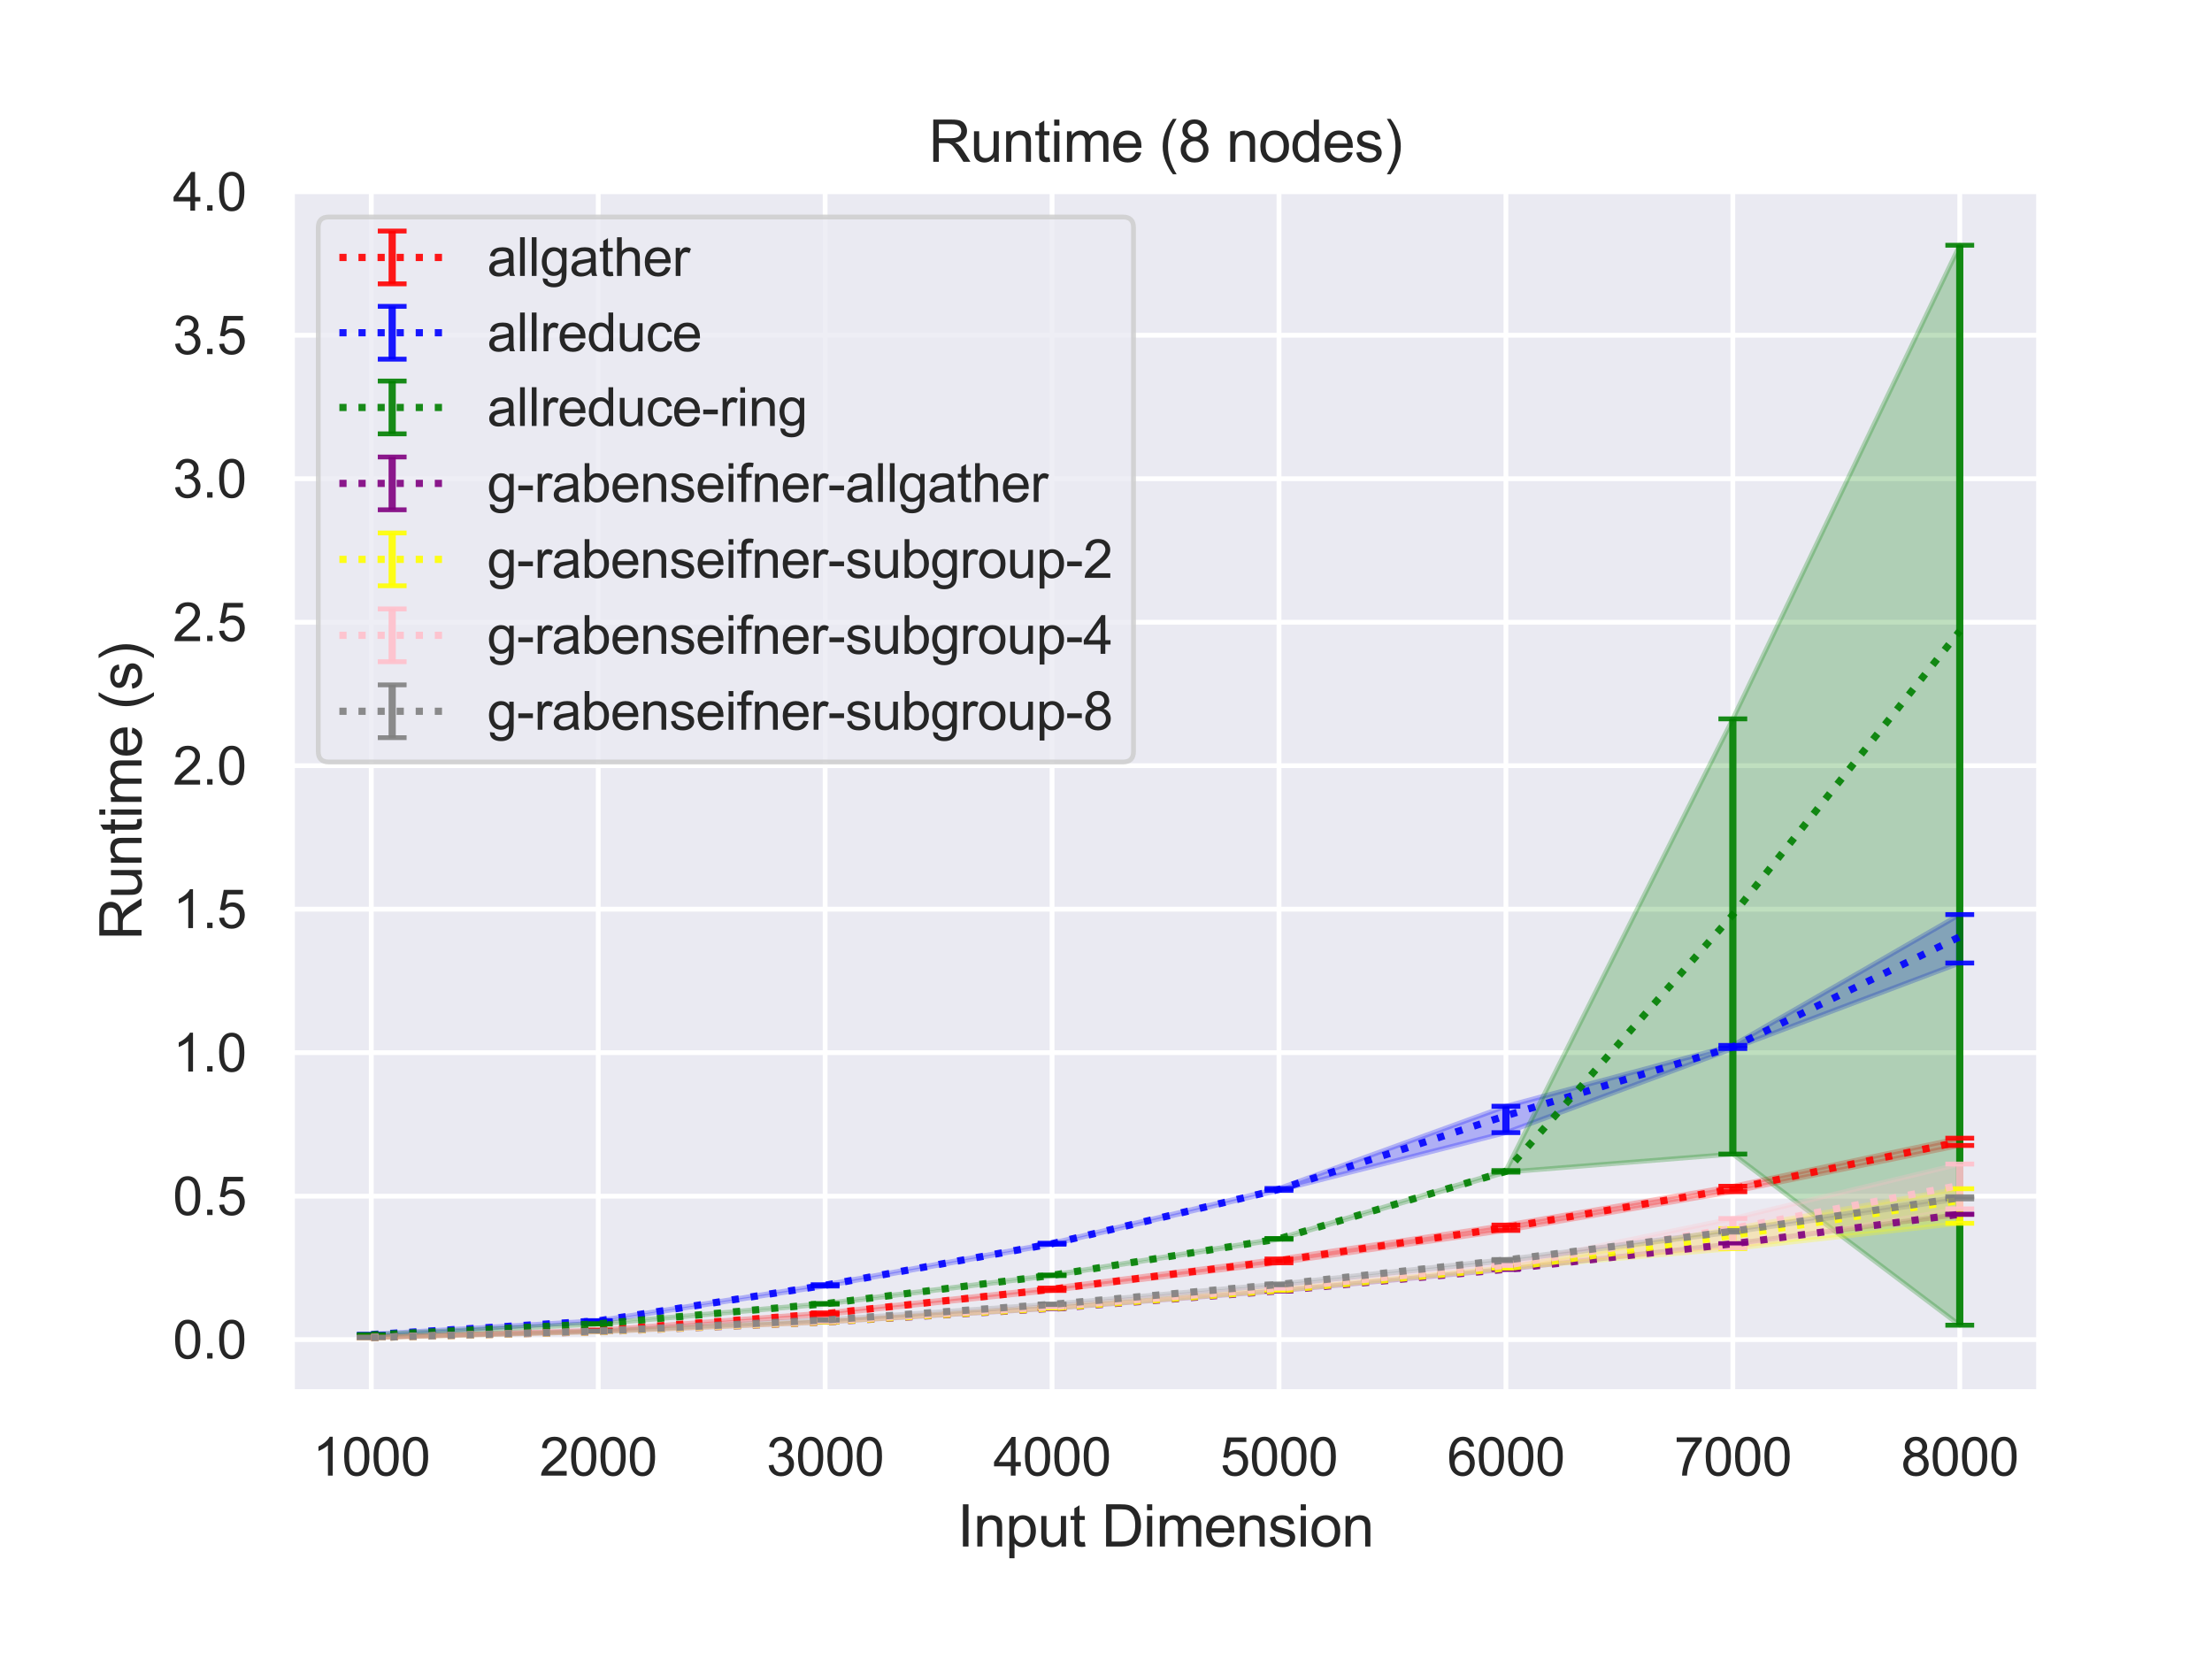 <?xml version="1.0" encoding="utf-8" standalone="no"?>
<!DOCTYPE svg PUBLIC "-//W3C//DTD SVG 1.1//EN"
  "http://www.w3.org/Graphics/SVG/1.1/DTD/svg11.dtd">
<svg height="345.6pt" version="1.1" viewBox="0 0 460.8 345.6" width="460.8pt" xmlns="http://www.w3.org/2000/svg" xmlns:xlink="http://www.w3.org/1999/xlink">
 <defs>
  <style type="text/css">*{stroke-linecap:butt;stroke-linejoin:round;}</style>
 </defs>
 <g id="figure_1">
  <g id="patch_1">
   <path d="M 0 345.6 
L 460.8 345.6 
L 460.8 0 
L 0 0 
z
" style="fill:#ffffff;"/>
  </g>
  <g id="axes_1">
   <g id="patch_2">
    <path d="M 60.8 290.02 
L 424.8 290.02 
L 424.8 39.708 
L 60.8 39.708 
z
" style="fill:#eaeaf2;"/>
   </g>
   <g id="matplotlib.axis_1">
    <g id="xtick_1">
     <g id="line2d_1">
      <path clip-path="url(#p0b10f11fa3)" d="M 77.345 290.02 
L 77.345 39.708 
" style="fill:none;stroke:#ffffff;stroke-linecap:round;"/>
     </g>
     <g id="text_1">
      <!-- 1000 -->
      <g style="fill:#262626;" transform="translate(65.111 307.394)scale(0.11 -0.11)">
       <defs>
        <path d="M 2384 0 
L 1822 0 
L 1822 3584 
Q 1619 3391 1289 3197 
Q 959 3003 697 2906 
L 697 3450 
Q 1169 3672 1522 3987 
Q 1875 4303 2022 4600 
L 2384 4600 
L 2384 0 
z
" id="ArialMT-31" transform="scale(0.016)"/>
        <path d="M 266 2259 
Q 266 3072 433 3567 
Q 600 4063 929 4331 
Q 1259 4600 1759 4600 
Q 2128 4600 2406 4451 
Q 2684 4303 2865 4023 
Q 3047 3744 3150 3342 
Q 3253 2941 3253 2259 
Q 3253 1453 3087 958 
Q 2922 463 2592 192 
Q 2263 -78 1759 -78 
Q 1097 -78 719 397 
Q 266 969 266 2259 
z
M 844 2259 
Q 844 1131 1108 757 
Q 1372 384 1759 384 
Q 2147 384 2411 759 
Q 2675 1134 2675 2259 
Q 2675 3391 2411 3762 
Q 2147 4134 1753 4134 
Q 1366 4134 1134 3806 
Q 844 3388 844 2259 
z
" id="ArialMT-30" transform="scale(0.016)"/>
       </defs>
       <use xlink:href="#ArialMT-31"/>
       <use x="55.615" xlink:href="#ArialMT-30"/>
       <use x="111.23" xlink:href="#ArialMT-30"/>
       <use x="166.846" xlink:href="#ArialMT-30"/>
      </g>
     </g>
    </g>
    <g id="xtick_2">
     <g id="line2d_2">
      <path clip-path="url(#p0b10f11fa3)" d="M 124.618 290.02 
L 124.618 39.708 
" style="fill:none;stroke:#ffffff;stroke-linecap:round;"/>
     </g>
     <g id="text_2">
      <!-- 2000 -->
      <g style="fill:#262626;" transform="translate(112.384 307.394)scale(0.11 -0.11)">
       <defs>
        <path d="M 3222 541 
L 3222 0 
L 194 0 
Q 188 203 259 391 
Q 375 700 629 1000 
Q 884 1300 1366 1694 
Q 2113 2306 2375 2664 
Q 2638 3022 2638 3341 
Q 2638 3675 2398 3904 
Q 2159 4134 1775 4134 
Q 1369 4134 1125 3890 
Q 881 3647 878 3216 
L 300 3275 
Q 359 3922 746 4261 
Q 1134 4600 1788 4600 
Q 2447 4600 2831 4234 
Q 3216 3869 3216 3328 
Q 3216 3053 3103 2787 
Q 2991 2522 2730 2228 
Q 2469 1934 1863 1422 
Q 1356 997 1212 845 
Q 1069 694 975 541 
L 3222 541 
z
" id="ArialMT-32" transform="scale(0.016)"/>
       </defs>
       <use xlink:href="#ArialMT-32"/>
       <use x="55.615" xlink:href="#ArialMT-30"/>
       <use x="111.23" xlink:href="#ArialMT-30"/>
       <use x="166.846" xlink:href="#ArialMT-30"/>
      </g>
     </g>
    </g>
    <g id="xtick_3">
     <g id="line2d_3">
      <path clip-path="url(#p0b10f11fa3)" d="M 171.891 290.02 
L 171.891 39.708 
" style="fill:none;stroke:#ffffff;stroke-linecap:round;"/>
     </g>
     <g id="text_3">
      <!-- 3000 -->
      <g style="fill:#262626;" transform="translate(159.657 307.394)scale(0.11 -0.11)">
       <defs>
        <path d="M 269 1209 
L 831 1284 
Q 928 806 1161 595 
Q 1394 384 1728 384 
Q 2125 384 2398 659 
Q 2672 934 2672 1341 
Q 2672 1728 2419 1979 
Q 2166 2231 1775 2231 
Q 1616 2231 1378 2169 
L 1441 2663 
Q 1497 2656 1531 2656 
Q 1891 2656 2178 2843 
Q 2466 3031 2466 3422 
Q 2466 3731 2256 3934 
Q 2047 4138 1716 4138 
Q 1388 4138 1169 3931 
Q 950 3725 888 3313 
L 325 3413 
Q 428 3978 793 4289 
Q 1159 4600 1703 4600 
Q 2078 4600 2393 4439 
Q 2709 4278 2876 4000 
Q 3044 3722 3044 3409 
Q 3044 3113 2884 2869 
Q 2725 2625 2413 2481 
Q 2819 2388 3044 2092 
Q 3269 1797 3269 1353 
Q 3269 753 2831 336 
Q 2394 -81 1725 -81 
Q 1122 -81 723 278 
Q 325 638 269 1209 
z
" id="ArialMT-33" transform="scale(0.016)"/>
       </defs>
       <use xlink:href="#ArialMT-33"/>
       <use x="55.615" xlink:href="#ArialMT-30"/>
       <use x="111.23" xlink:href="#ArialMT-30"/>
       <use x="166.846" xlink:href="#ArialMT-30"/>
      </g>
     </g>
    </g>
    <g id="xtick_4">
     <g id="line2d_4">
      <path clip-path="url(#p0b10f11fa3)" d="M 219.164 290.02 
L 219.164 39.708 
" style="fill:none;stroke:#ffffff;stroke-linecap:round;"/>
     </g>
     <g id="text_4">
      <!-- 4000 -->
      <g style="fill:#262626;" transform="translate(206.93 307.394)scale(0.11 -0.11)">
       <defs>
        <path d="M 2069 0 
L 2069 1097 
L 81 1097 
L 81 1613 
L 2172 4581 
L 2631 4581 
L 2631 1613 
L 3250 1613 
L 3250 1097 
L 2631 1097 
L 2631 0 
L 2069 0 
z
M 2069 1613 
L 2069 3678 
L 634 1613 
L 2069 1613 
z
" id="ArialMT-34" transform="scale(0.016)"/>
       </defs>
       <use xlink:href="#ArialMT-34"/>
       <use x="55.615" xlink:href="#ArialMT-30"/>
       <use x="111.23" xlink:href="#ArialMT-30"/>
       <use x="166.846" xlink:href="#ArialMT-30"/>
      </g>
     </g>
    </g>
    <g id="xtick_5">
     <g id="line2d_5">
      <path clip-path="url(#p0b10f11fa3)" d="M 266.436 290.02 
L 266.436 39.708 
" style="fill:none;stroke:#ffffff;stroke-linecap:round;"/>
     </g>
     <g id="text_5">
      <!-- 5000 -->
      <g style="fill:#262626;" transform="translate(254.202 307.394)scale(0.11 -0.11)">
       <defs>
        <path d="M 266 1200 
L 856 1250 
Q 922 819 1161 601 
Q 1400 384 1738 384 
Q 2144 384 2425 690 
Q 2706 997 2706 1503 
Q 2706 1984 2436 2262 
Q 2166 2541 1728 2541 
Q 1456 2541 1237 2417 
Q 1019 2294 894 2097 
L 366 2166 
L 809 4519 
L 3088 4519 
L 3088 3981 
L 1259 3981 
L 1013 2750 
Q 1425 3038 1878 3038 
Q 2478 3038 2890 2622 
Q 3303 2206 3303 1553 
Q 3303 931 2941 478 
Q 2500 -78 1738 -78 
Q 1113 -78 717 272 
Q 322 622 266 1200 
z
" id="ArialMT-35" transform="scale(0.016)"/>
       </defs>
       <use xlink:href="#ArialMT-35"/>
       <use x="55.615" xlink:href="#ArialMT-30"/>
       <use x="111.23" xlink:href="#ArialMT-30"/>
       <use x="166.846" xlink:href="#ArialMT-30"/>
      </g>
     </g>
    </g>
    <g id="xtick_6">
     <g id="line2d_6">
      <path clip-path="url(#p0b10f11fa3)" d="M 313.709 290.02 
L 313.709 39.708 
" style="fill:none;stroke:#ffffff;stroke-linecap:round;"/>
     </g>
     <g id="text_6">
      <!-- 6000 -->
      <g style="fill:#262626;" transform="translate(301.475 307.394)scale(0.11 -0.11)">
       <defs>
        <path d="M 3184 3459 
L 2625 3416 
Q 2550 3747 2413 3897 
Q 2184 4138 1850 4138 
Q 1581 4138 1378 3988 
Q 1113 3794 959 3422 
Q 806 3050 800 2363 
Q 1003 2672 1297 2822 
Q 1591 2972 1913 2972 
Q 2475 2972 2870 2558 
Q 3266 2144 3266 1488 
Q 3266 1056 3080 686 
Q 2894 316 2569 119 
Q 2244 -78 1831 -78 
Q 1128 -78 684 439 
Q 241 956 241 2144 
Q 241 3472 731 4075 
Q 1159 4600 1884 4600 
Q 2425 4600 2770 4297 
Q 3116 3994 3184 3459 
z
M 888 1484 
Q 888 1194 1011 928 
Q 1134 663 1356 523 
Q 1578 384 1822 384 
Q 2178 384 2434 671 
Q 2691 959 2691 1453 
Q 2691 1928 2437 2201 
Q 2184 2475 1800 2475 
Q 1419 2475 1153 2201 
Q 888 1928 888 1484 
z
" id="ArialMT-36" transform="scale(0.016)"/>
       </defs>
       <use xlink:href="#ArialMT-36"/>
       <use x="55.615" xlink:href="#ArialMT-30"/>
       <use x="111.23" xlink:href="#ArialMT-30"/>
       <use x="166.846" xlink:href="#ArialMT-30"/>
      </g>
     </g>
    </g>
    <g id="xtick_7">
     <g id="line2d_7">
      <path clip-path="url(#p0b10f11fa3)" d="M 360.982 290.02 
L 360.982 39.708 
" style="fill:none;stroke:#ffffff;stroke-linecap:round;"/>
     </g>
     <g id="text_7">
      <!-- 7000 -->
      <g style="fill:#262626;" transform="translate(348.748 307.394)scale(0.11 -0.11)">
       <defs>
        <path d="M 303 3981 
L 303 4522 
L 3269 4522 
L 3269 4084 
Q 2831 3619 2401 2847 
Q 1972 2075 1738 1259 
Q 1569 684 1522 0 
L 944 0 
Q 953 541 1156 1306 
Q 1359 2072 1739 2783 
Q 2119 3494 2547 3981 
L 303 3981 
z
" id="ArialMT-37" transform="scale(0.016)"/>
       </defs>
       <use xlink:href="#ArialMT-37"/>
       <use x="55.615" xlink:href="#ArialMT-30"/>
       <use x="111.23" xlink:href="#ArialMT-30"/>
       <use x="166.846" xlink:href="#ArialMT-30"/>
      </g>
     </g>
    </g>
    <g id="xtick_8">
     <g id="line2d_8">
      <path clip-path="url(#p0b10f11fa3)" d="M 408.255 290.02 
L 408.255 39.708 
" style="fill:none;stroke:#ffffff;stroke-linecap:round;"/>
     </g>
     <g id="text_8">
      <!-- 8000 -->
      <g style="fill:#262626;" transform="translate(396.02 307.394)scale(0.11 -0.11)">
       <defs>
        <path d="M 1131 2484 
Q 781 2613 612 2850 
Q 444 3088 444 3419 
Q 444 3919 803 4259 
Q 1163 4600 1759 4600 
Q 2359 4600 2725 4251 
Q 3091 3903 3091 3403 
Q 3091 3084 2923 2848 
Q 2756 2613 2416 2484 
Q 2838 2347 3058 2040 
Q 3278 1734 3278 1309 
Q 3278 722 2862 322 
Q 2447 -78 1769 -78 
Q 1091 -78 675 323 
Q 259 725 259 1325 
Q 259 1772 486 2073 
Q 713 2375 1131 2484 
z
M 1019 3438 
Q 1019 3113 1228 2906 
Q 1438 2700 1772 2700 
Q 2097 2700 2305 2904 
Q 2513 3109 2513 3406 
Q 2513 3716 2298 3927 
Q 2084 4138 1766 4138 
Q 1444 4138 1231 3931 
Q 1019 3725 1019 3438 
z
M 838 1322 
Q 838 1081 952 856 
Q 1066 631 1291 507 
Q 1516 384 1775 384 
Q 2178 384 2440 643 
Q 2703 903 2703 1303 
Q 2703 1709 2433 1975 
Q 2163 2241 1756 2241 
Q 1359 2241 1098 1978 
Q 838 1716 838 1322 
z
" id="ArialMT-38" transform="scale(0.016)"/>
       </defs>
       <use xlink:href="#ArialMT-38"/>
       <use x="55.615" xlink:href="#ArialMT-30"/>
       <use x="111.23" xlink:href="#ArialMT-30"/>
       <use x="166.846" xlink:href="#ArialMT-30"/>
      </g>
     </g>
    </g>
    <g id="text_9">
     <!-- Input Dimension -->
     <g style="fill:#262626;" transform="translate(199.446 322.169)scale(0.12 -0.12)">
      <defs>
       <path d="M 597 0 
L 597 4581 
L 1203 4581 
L 1203 0 
L 597 0 
z
" id="ArialMT-49" transform="scale(0.016)"/>
       <path d="M 422 0 
L 422 3319 
L 928 3319 
L 928 2847 
Q 1294 3394 1984 3394 
Q 2284 3394 2536 3286 
Q 2788 3178 2913 3003 
Q 3038 2828 3088 2588 
Q 3119 2431 3119 2041 
L 3119 0 
L 2556 0 
L 2556 2019 
Q 2556 2363 2490 2533 
Q 2425 2703 2258 2804 
Q 2091 2906 1866 2906 
Q 1506 2906 1245 2678 
Q 984 2450 984 1813 
L 984 0 
L 422 0 
z
" id="ArialMT-6e" transform="scale(0.016)"/>
       <path d="M 422 -1272 
L 422 3319 
L 934 3319 
L 934 2888 
Q 1116 3141 1344 3267 
Q 1572 3394 1897 3394 
Q 2322 3394 2647 3175 
Q 2972 2956 3137 2557 
Q 3303 2159 3303 1684 
Q 3303 1175 3120 767 
Q 2938 359 2589 142 
Q 2241 -75 1856 -75 
Q 1575 -75 1351 44 
Q 1128 163 984 344 
L 984 -1272 
L 422 -1272 
z
M 931 1641 
Q 931 1000 1190 694 
Q 1450 388 1819 388 
Q 2194 388 2461 705 
Q 2728 1022 2728 1688 
Q 2728 2322 2467 2637 
Q 2206 2953 1844 2953 
Q 1484 2953 1207 2617 
Q 931 2281 931 1641 
z
" id="ArialMT-70" transform="scale(0.016)"/>
       <path d="M 2597 0 
L 2597 488 
Q 2209 -75 1544 -75 
Q 1250 -75 995 37 
Q 741 150 617 320 
Q 494 491 444 738 
Q 409 903 409 1263 
L 409 3319 
L 972 3319 
L 972 1478 
Q 972 1038 1006 884 
Q 1059 663 1231 536 
Q 1403 409 1656 409 
Q 1909 409 2131 539 
Q 2353 669 2445 892 
Q 2538 1116 2538 1541 
L 2538 3319 
L 3100 3319 
L 3100 0 
L 2597 0 
z
" id="ArialMT-75" transform="scale(0.016)"/>
       <path d="M 1650 503 
L 1731 6 
Q 1494 -44 1306 -44 
Q 1000 -44 831 53 
Q 663 150 594 308 
Q 525 466 525 972 
L 525 2881 
L 113 2881 
L 113 3319 
L 525 3319 
L 525 4141 
L 1084 4478 
L 1084 3319 
L 1650 3319 
L 1650 2881 
L 1084 2881 
L 1084 941 
Q 1084 700 1114 631 
Q 1144 563 1211 522 
Q 1278 481 1403 481 
Q 1497 481 1650 503 
z
" id="ArialMT-74" transform="scale(0.016)"/>
       <path id="ArialMT-20" transform="scale(0.016)"/>
       <path d="M 494 0 
L 494 4581 
L 2072 4581 
Q 2606 4581 2888 4516 
Q 3281 4425 3559 4188 
Q 3922 3881 4101 3404 
Q 4281 2928 4281 2316 
Q 4281 1794 4159 1391 
Q 4038 988 3847 723 
Q 3656 459 3429 307 
Q 3203 156 2883 78 
Q 2563 0 2147 0 
L 494 0 
z
M 1100 541 
L 2078 541 
Q 2531 541 2789 625 
Q 3047 709 3200 863 
Q 3416 1078 3536 1442 
Q 3656 1806 3656 2325 
Q 3656 3044 3420 3430 
Q 3184 3816 2847 3947 
Q 2603 4041 2063 4041 
L 1100 4041 
L 1100 541 
z
" id="ArialMT-44" transform="scale(0.016)"/>
       <path d="M 425 3934 
L 425 4581 
L 988 4581 
L 988 3934 
L 425 3934 
z
M 425 0 
L 425 3319 
L 988 3319 
L 988 0 
L 425 0 
z
" id="ArialMT-69" transform="scale(0.016)"/>
       <path d="M 422 0 
L 422 3319 
L 925 3319 
L 925 2853 
Q 1081 3097 1340 3245 
Q 1600 3394 1931 3394 
Q 2300 3394 2536 3241 
Q 2772 3088 2869 2813 
Q 3263 3394 3894 3394 
Q 4388 3394 4653 3120 
Q 4919 2847 4919 2278 
L 4919 0 
L 4359 0 
L 4359 2091 
Q 4359 2428 4304 2576 
Q 4250 2725 4106 2815 
Q 3963 2906 3769 2906 
Q 3419 2906 3187 2673 
Q 2956 2441 2956 1928 
L 2956 0 
L 2394 0 
L 2394 2156 
Q 2394 2531 2256 2718 
Q 2119 2906 1806 2906 
Q 1569 2906 1367 2781 
Q 1166 2656 1075 2415 
Q 984 2175 984 1722 
L 984 0 
L 422 0 
z
" id="ArialMT-6d" transform="scale(0.016)"/>
       <path d="M 2694 1069 
L 3275 997 
Q 3138 488 2766 206 
Q 2394 -75 1816 -75 
Q 1088 -75 661 373 
Q 234 822 234 1631 
Q 234 2469 665 2931 
Q 1097 3394 1784 3394 
Q 2450 3394 2872 2941 
Q 3294 2488 3294 1666 
Q 3294 1616 3291 1516 
L 816 1516 
Q 847 969 1125 678 
Q 1403 388 1819 388 
Q 2128 388 2347 550 
Q 2566 713 2694 1069 
z
M 847 1978 
L 2700 1978 
Q 2663 2397 2488 2606 
Q 2219 2931 1791 2931 
Q 1403 2931 1139 2672 
Q 875 2413 847 1978 
z
" id="ArialMT-65" transform="scale(0.016)"/>
       <path d="M 197 991 
L 753 1078 
Q 800 744 1014 566 
Q 1228 388 1613 388 
Q 2000 388 2187 545 
Q 2375 703 2375 916 
Q 2375 1106 2209 1216 
Q 2094 1291 1634 1406 
Q 1016 1563 777 1677 
Q 538 1791 414 1992 
Q 291 2194 291 2438 
Q 291 2659 392 2848 
Q 494 3038 669 3163 
Q 800 3259 1026 3326 
Q 1253 3394 1513 3394 
Q 1903 3394 2198 3281 
Q 2494 3169 2634 2976 
Q 2775 2784 2828 2463 
L 2278 2388 
Q 2241 2644 2061 2787 
Q 1881 2931 1553 2931 
Q 1166 2931 1000 2803 
Q 834 2675 834 2503 
Q 834 2394 903 2306 
Q 972 2216 1119 2156 
Q 1203 2125 1616 2013 
Q 2213 1853 2448 1751 
Q 2684 1650 2818 1456 
Q 2953 1263 2953 975 
Q 2953 694 2789 445 
Q 2625 197 2315 61 
Q 2006 -75 1616 -75 
Q 969 -75 630 194 
Q 291 463 197 991 
z
" id="ArialMT-73" transform="scale(0.016)"/>
       <path d="M 213 1659 
Q 213 2581 725 3025 
Q 1153 3394 1769 3394 
Q 2453 3394 2887 2945 
Q 3322 2497 3322 1706 
Q 3322 1066 3130 698 
Q 2938 331 2570 128 
Q 2203 -75 1769 -75 
Q 1072 -75 642 372 
Q 213 819 213 1659 
z
M 791 1659 
Q 791 1022 1069 705 
Q 1347 388 1769 388 
Q 2188 388 2466 706 
Q 2744 1025 2744 1678 
Q 2744 2294 2464 2611 
Q 2184 2928 1769 2928 
Q 1347 2928 1069 2612 
Q 791 2297 791 1659 
z
" id="ArialMT-6f" transform="scale(0.016)"/>
      </defs>
      <use xlink:href="#ArialMT-49"/>
      <use x="27.783" xlink:href="#ArialMT-6e"/>
      <use x="83.398" xlink:href="#ArialMT-70"/>
      <use x="139.014" xlink:href="#ArialMT-75"/>
      <use x="194.629" xlink:href="#ArialMT-74"/>
      <use x="222.412" xlink:href="#ArialMT-20"/>
      <use x="250.195" xlink:href="#ArialMT-44"/>
      <use x="322.412" xlink:href="#ArialMT-69"/>
      <use x="344.629" xlink:href="#ArialMT-6d"/>
      <use x="427.93" xlink:href="#ArialMT-65"/>
      <use x="483.545" xlink:href="#ArialMT-6e"/>
      <use x="539.16" xlink:href="#ArialMT-73"/>
      <use x="589.16" xlink:href="#ArialMT-69"/>
      <use x="611.377" xlink:href="#ArialMT-6f"/>
      <use x="666.992" xlink:href="#ArialMT-6e"/>
     </g>
    </g>
   </g>
   <g id="matplotlib.axis_2">
    <g id="ytick_1">
     <g id="line2d_9">
      <path clip-path="url(#p0b10f11fa3)" d="M 60.8 279.069 
L 424.8 279.069 
" style="fill:none;stroke:#ffffff;stroke-linecap:round;"/>
     </g>
     <g id="text_10">
      <!-- 0.0 -->
      <g style="fill:#262626;" transform="translate(36.01 283.006)scale(0.11 -0.11)">
       <defs>
        <path d="M 581 0 
L 581 641 
L 1222 641 
L 1222 0 
L 581 0 
z
" id="ArialMT-2e" transform="scale(0.016)"/>
       </defs>
       <use xlink:href="#ArialMT-30"/>
       <use x="55.615" xlink:href="#ArialMT-2e"/>
       <use x="83.398" xlink:href="#ArialMT-30"/>
      </g>
     </g>
    </g>
    <g id="ytick_2">
     <g id="line2d_10">
      <path clip-path="url(#p0b10f11fa3)" d="M 60.8 249.178 
L 424.8 249.178 
" style="fill:none;stroke:#ffffff;stroke-linecap:round;"/>
     </g>
     <g id="text_11">
      <!-- 0.5 -->
      <g style="fill:#262626;" transform="translate(36.01 253.115)scale(0.11 -0.11)">
       <use xlink:href="#ArialMT-30"/>
       <use x="55.615" xlink:href="#ArialMT-2e"/>
       <use x="83.398" xlink:href="#ArialMT-35"/>
      </g>
     </g>
    </g>
    <g id="ytick_3">
     <g id="line2d_11">
      <path clip-path="url(#p0b10f11fa3)" d="M 60.8 219.288 
L 424.8 219.288 
" style="fill:none;stroke:#ffffff;stroke-linecap:round;"/>
     </g>
     <g id="text_12">
      <!-- 1.0 -->
      <g style="fill:#262626;" transform="translate(36.01 223.225)scale(0.11 -0.11)">
       <use xlink:href="#ArialMT-31"/>
       <use x="55.615" xlink:href="#ArialMT-2e"/>
       <use x="83.398" xlink:href="#ArialMT-30"/>
      </g>
     </g>
    </g>
    <g id="ytick_4">
     <g id="line2d_12">
      <path clip-path="url(#p0b10f11fa3)" d="M 60.8 189.397 
L 424.8 189.397 
" style="fill:none;stroke:#ffffff;stroke-linecap:round;"/>
     </g>
     <g id="text_13">
      <!-- 1.5 -->
      <g style="fill:#262626;" transform="translate(36.01 193.334)scale(0.11 -0.11)">
       <use xlink:href="#ArialMT-31"/>
       <use x="55.615" xlink:href="#ArialMT-2e"/>
       <use x="83.398" xlink:href="#ArialMT-35"/>
      </g>
     </g>
    </g>
    <g id="ytick_5">
     <g id="line2d_13">
      <path clip-path="url(#p0b10f11fa3)" d="M 60.8 159.507 
L 424.8 159.507 
" style="fill:none;stroke:#ffffff;stroke-linecap:round;"/>
     </g>
     <g id="text_14">
      <!-- 2.0 -->
      <g style="fill:#262626;" transform="translate(36.01 163.444)scale(0.11 -0.11)">
       <use xlink:href="#ArialMT-32"/>
       <use x="55.615" xlink:href="#ArialMT-2e"/>
       <use x="83.398" xlink:href="#ArialMT-30"/>
      </g>
     </g>
    </g>
    <g id="ytick_6">
     <g id="line2d_14">
      <path clip-path="url(#p0b10f11fa3)" d="M 60.8 129.616 
L 424.8 129.616 
" style="fill:none;stroke:#ffffff;stroke-linecap:round;"/>
     </g>
     <g id="text_15">
      <!-- 2.5 -->
      <g style="fill:#262626;" transform="translate(36.01 133.553)scale(0.11 -0.11)">
       <use xlink:href="#ArialMT-32"/>
       <use x="55.615" xlink:href="#ArialMT-2e"/>
       <use x="83.398" xlink:href="#ArialMT-35"/>
      </g>
     </g>
    </g>
    <g id="ytick_7">
     <g id="line2d_15">
      <path clip-path="url(#p0b10f11fa3)" d="M 60.8 99.726 
L 424.8 99.726 
" style="fill:none;stroke:#ffffff;stroke-linecap:round;"/>
     </g>
     <g id="text_16">
      <!-- 3.0 -->
      <g style="fill:#262626;" transform="translate(36.01 103.663)scale(0.11 -0.11)">
       <use xlink:href="#ArialMT-33"/>
       <use x="55.615" xlink:href="#ArialMT-2e"/>
       <use x="83.398" xlink:href="#ArialMT-30"/>
      </g>
     </g>
    </g>
    <g id="ytick_8">
     <g id="line2d_16">
      <path clip-path="url(#p0b10f11fa3)" d="M 60.8 69.835 
L 424.8 69.835 
" style="fill:none;stroke:#ffffff;stroke-linecap:round;"/>
     </g>
     <g id="text_17">
      <!-- 3.5 -->
      <g style="fill:#262626;" transform="translate(36.01 73.772)scale(0.11 -0.11)">
       <use xlink:href="#ArialMT-33"/>
       <use x="55.615" xlink:href="#ArialMT-2e"/>
       <use x="83.398" xlink:href="#ArialMT-35"/>
      </g>
     </g>
    </g>
    <g id="ytick_9">
     <g id="line2d_17">
      <path clip-path="url(#p0b10f11fa3)" d="M 60.8 39.945 
L 424.8 39.945 
" style="fill:none;stroke:#ffffff;stroke-linecap:round;"/>
     </g>
     <g id="text_18">
      <!-- 4.0 -->
      <g style="fill:#262626;" transform="translate(36.01 43.882)scale(0.11 -0.11)">
       <use xlink:href="#ArialMT-34"/>
       <use x="55.615" xlink:href="#ArialMT-2e"/>
       <use x="83.398" xlink:href="#ArialMT-30"/>
      </g>
     </g>
    </g>
    <g id="text_19">
     <!-- Runtime (s) -->
     <g style="fill:#262626;" transform="translate(29.484 195.867)rotate(-90)scale(0.12 -0.12)">
      <defs>
       <path d="M 503 0 
L 503 4581 
L 2534 4581 
Q 3147 4581 3465 4457 
Q 3784 4334 3975 4021 
Q 4166 3709 4166 3331 
Q 4166 2844 3850 2509 
Q 3534 2175 2875 2084 
Q 3116 1969 3241 1856 
Q 3506 1613 3744 1247 
L 4541 0 
L 3778 0 
L 3172 953 
Q 2906 1366 2734 1584 
Q 2563 1803 2427 1890 
Q 2291 1978 2150 2013 
Q 2047 2034 1813 2034 
L 1109 2034 
L 1109 0 
L 503 0 
z
M 1109 2559 
L 2413 2559 
Q 2828 2559 3062 2645 
Q 3297 2731 3419 2920 
Q 3541 3109 3541 3331 
Q 3541 3656 3305 3865 
Q 3069 4075 2559 4075 
L 1109 4075 
L 1109 2559 
z
" id="ArialMT-52" transform="scale(0.016)"/>
       <path d="M 1497 -1347 
Q 1031 -759 709 28 
Q 388 816 388 1659 
Q 388 2403 628 3084 
Q 909 3875 1497 4659 
L 1900 4659 
Q 1522 4009 1400 3731 
Q 1209 3300 1100 2831 
Q 966 2247 966 1656 
Q 966 153 1900 -1347 
L 1497 -1347 
z
" id="ArialMT-28" transform="scale(0.016)"/>
       <path d="M 791 -1347 
L 388 -1347 
Q 1322 153 1322 1656 
Q 1322 2244 1188 2822 
Q 1081 3291 891 3722 
Q 769 4003 388 4659 
L 791 4659 
Q 1378 3875 1659 3084 
Q 1900 2403 1900 1659 
Q 1900 816 1576 28 
Q 1253 -759 791 -1347 
z
" id="ArialMT-29" transform="scale(0.016)"/>
      </defs>
      <use xlink:href="#ArialMT-52"/>
      <use x="72.217" xlink:href="#ArialMT-75"/>
      <use x="127.832" xlink:href="#ArialMT-6e"/>
      <use x="183.447" xlink:href="#ArialMT-74"/>
      <use x="211.23" xlink:href="#ArialMT-69"/>
      <use x="233.447" xlink:href="#ArialMT-6d"/>
      <use x="316.748" xlink:href="#ArialMT-65"/>
      <use x="372.363" xlink:href="#ArialMT-20"/>
      <use x="400.146" xlink:href="#ArialMT-28"/>
      <use x="433.447" xlink:href="#ArialMT-73"/>
      <use x="483.447" xlink:href="#ArialMT-29"/>
     </g>
    </g>
   </g>
   <g id="PolyCollection_1">
    <defs>
     <path d="M 77.345 -67.017 
L 77.345 -67.007 
L 124.618 -68.461 
L 171.891 -71.749 
L 219.164 -76.768 
L 266.436 -82.532 
L 313.709 -89.286 
L 360.982 -97.356 
L 408.255 -106.981 
L 408.255 -108.493 
L 408.255 -108.493 
L 360.982 -98.482 
L 313.709 -90.392 
L 266.436 -83.333 
L 219.164 -77.277 
L 171.891 -72.093 
L 124.618 -68.506 
L 77.345 -67.017 
z
" id="md7a6caf86f" style="stroke:#ff0000;stroke-opacity:0.25;"/>
    </defs>
    <g clip-path="url(#p0b10f11fa3)">
     <use style="fill:#ff0000;fill-opacity:0.25;stroke:#ff0000;stroke-opacity:0.25;" x="0" xlink:href="#md7a6caf86f" y="345.6"/>
    </g>
   </g>
   <g id="PolyCollection_2">
    <defs>
     <path d="M 77.345 -67.663 
L 77.345 -67.501 
L 124.618 -70.343 
L 171.891 -77.696 
L 219.164 -86.4 
L 266.436 -97.627 
L 313.709 -109.651 
L 360.982 -127.176 
L 408.255 -144.986 
L 408.255 -155.079 
L 408.255 -155.079 
L 360.982 -127.829 
L 313.709 -115.15 
L 266.436 -98.016 
L 219.164 -86.627 
L 171.891 -77.975 
L 124.618 -70.488 
L 77.345 -67.663 
z
" id="m6e1765bc3c" style="stroke:#0000ff;stroke-opacity:0.25;"/>
    </defs>
    <g clip-path="url(#p0b10f11fa3)">
     <use style="fill:#0000ff;fill-opacity:0.25;stroke:#0000ff;stroke-opacity:0.25;" x="0" xlink:href="#m6e1765bc3c" y="345.6"/>
    </g>
   </g>
   <g id="PolyCollection_3">
    <defs>
     <path d="M 77.345 -67.569 
L 77.345 -67.407 
L 124.618 -69.779 
L 171.891 -73.935 
L 219.164 -79.873 
L 266.436 -87.45 
L 313.709 -101.422 
L 360.982 -105.187 
L 408.255 -69.537 
L 408.255 -294.514 
L 408.255 -294.514 
L 360.982 -195.848 
L 313.709 -101.747 
L 266.436 -87.608 
L 219.164 -79.985 
L 171.891 -74.058 
L 124.618 -69.855 
L 77.345 -67.569 
z
" id="ma8a3773f84" style="stroke:#008000;stroke-opacity:0.25;"/>
    </defs>
    <g clip-path="url(#p0b10f11fa3)">
     <use style="fill:#008000;fill-opacity:0.25;stroke:#008000;stroke-opacity:0.25;" x="0" xlink:href="#ma8a3773f84" y="345.6"/>
    </g>
   </g>
   <g id="PolyCollection_4">
    <defs>
     <path d="M 77.345 -66.994 
L 77.345 -66.958 
L 124.618 -68.175 
L 171.891 -70.202 
L 219.164 -73.041 
L 266.436 -76.696 
L 313.709 -81.17 
L 360.982 -86.474 
L 408.255 -92.61 
L 408.255 -92.665 
L 408.255 -92.665 
L 360.982 -86.519 
L 313.709 -81.201 
L 266.436 -76.722 
L 219.164 -73.056 
L 171.891 -70.209 
L 124.618 -68.18 
L 77.345 -66.994 
z
" id="mac92227bd5" style="stroke:#800080;stroke-opacity:0.25;"/>
    </defs>
    <g clip-path="url(#p0b10f11fa3)">
     <use style="fill:#800080;fill-opacity:0.25;stroke:#800080;stroke-opacity:0.25;" x="0" xlink:href="#mac92227bd5" y="345.6"/>
    </g>
   </g>
   <g id="PolyCollection_5">
    <defs>
     <path d="M 77.345 -66.981 
L 77.345 -66.958 
L 124.618 -68.189 
L 171.891 -70.246 
L 219.164 -73.125 
L 266.436 -76.834 
L 313.709 -81.43 
L 360.982 -85.497 
L 408.255 -90.766 
L 408.255 -97.966 
L 408.255 -97.966 
L 360.982 -89.65 
L 313.709 -81.497 
L 266.436 -76.885 
L 219.164 -73.158 
L 171.891 -70.263 
L 124.618 -68.196 
L 77.345 -66.981 
z
" id="m0ff82e4ee9" style="stroke:#ffff00;stroke-opacity:0.25;"/>
    </defs>
    <g clip-path="url(#p0b10f11fa3)">
     <use style="fill:#ffff00;fill-opacity:0.25;stroke:#ffff00;stroke-opacity:0.25;" x="0" xlink:href="#m0ff82e4ee9" y="345.6"/>
    </g>
   </g>
   <g id="PolyCollection_6">
    <defs>
     <path d="M 77.345 -66.973 
L 77.345 -66.968 
L 124.618 -68.236 
L 171.891 -70.382 
L 219.164 -73.381 
L 266.436 -77.243 
L 313.709 -81.983 
L 360.982 -85.659 
L 408.255 -93.78 
L 408.255 -103.11 
L 408.255 -103.11 
L 360.982 -91.765 
L 313.709 -82.104 
L 266.436 -77.33 
L 219.164 -73.444 
L 171.891 -70.416 
L 124.618 -68.251 
L 77.345 -66.973 
z
" id="ma24b1e8123" style="stroke:#ffc0cb;stroke-opacity:0.25;"/>
    </defs>
    <g clip-path="url(#p0b10f11fa3)">
     <use style="fill:#ffc0cb;fill-opacity:0.25;stroke:#ffc0cb;stroke-opacity:0.25;" x="0" xlink:href="#ma24b1e8123" y="345.6"/>
    </g>
   </g>
   <g id="PolyCollection_7">
    <defs>
     <path d="M 77.345 -66.98 
L 77.345 -66.971 
L 124.618 -68.288 
L 171.891 -70.585 
L 219.164 -73.82 
L 266.436 -77.933 
L 313.709 -82.973 
L 360.982 -88.928 
L 408.255 -95.846 
L 408.255 -96.303 
L 408.255 -96.303 
L 360.982 -89.272 
L 313.709 -83.224 
L 266.436 -78.116 
L 219.164 -73.946 
L 171.891 -70.665 
L 124.618 -68.318 
L 77.345 -66.98 
z
" id="m706d9e9296" style="stroke:#808080;stroke-opacity:0.25;"/>
    </defs>
    <g clip-path="url(#p0b10f11fa3)">
     <use style="fill:#808080;fill-opacity:0.25;stroke:#808080;stroke-opacity:0.25;" x="0" xlink:href="#m706d9e9296" y="345.6"/>
    </g>
   </g>
   <g id="LineCollection_1">
    <path clip-path="url(#p0b10f11fa3)" d="M 77.345 278.593 
L 77.345 278.583 
" style="fill:none;stroke:#ff0000;stroke-opacity:0.9;stroke-width:1.5;"/>
    <path clip-path="url(#p0b10f11fa3)" d="M 124.618 277.139 
L 124.618 277.094 
" style="fill:none;stroke:#ff0000;stroke-opacity:0.9;stroke-width:1.5;"/>
    <path clip-path="url(#p0b10f11fa3)" d="M 171.891 273.851 
L 171.891 273.507 
" style="fill:none;stroke:#ff0000;stroke-opacity:0.9;stroke-width:1.5;"/>
    <path clip-path="url(#p0b10f11fa3)" d="M 219.164 268.832 
L 219.164 268.323 
" style="fill:none;stroke:#ff0000;stroke-opacity:0.9;stroke-width:1.5;"/>
    <path clip-path="url(#p0b10f11fa3)" d="M 266.436 263.068 
L 266.436 262.267 
" style="fill:none;stroke:#ff0000;stroke-opacity:0.9;stroke-width:1.5;"/>
    <path clip-path="url(#p0b10f11fa3)" d="M 313.709 256.314 
L 313.709 255.208 
" style="fill:none;stroke:#ff0000;stroke-opacity:0.9;stroke-width:1.5;"/>
    <path clip-path="url(#p0b10f11fa3)" d="M 360.982 248.244 
L 360.982 247.118 
" style="fill:none;stroke:#ff0000;stroke-opacity:0.9;stroke-width:1.5;"/>
    <path clip-path="url(#p0b10f11fa3)" d="M 408.255 238.619 
L 408.255 237.107 
" style="fill:none;stroke:#ff0000;stroke-opacity:0.9;stroke-width:1.5;"/>
   </g>
   <g id="LineCollection_2">
    <path clip-path="url(#p0b10f11fa3)" d="M 77.345 278.099 
L 77.345 277.937 
" style="fill:none;stroke:#0000ff;stroke-opacity:0.9;stroke-width:1.5;"/>
    <path clip-path="url(#p0b10f11fa3)" d="M 124.618 275.257 
L 124.618 275.112 
" style="fill:none;stroke:#0000ff;stroke-opacity:0.9;stroke-width:1.5;"/>
    <path clip-path="url(#p0b10f11fa3)" d="M 171.891 267.904 
L 171.891 267.625 
" style="fill:none;stroke:#0000ff;stroke-opacity:0.9;stroke-width:1.5;"/>
    <path clip-path="url(#p0b10f11fa3)" d="M 219.164 259.2 
L 219.164 258.973 
" style="fill:none;stroke:#0000ff;stroke-opacity:0.9;stroke-width:1.5;"/>
    <path clip-path="url(#p0b10f11fa3)" d="M 266.436 247.973 
L 266.436 247.584 
" style="fill:none;stroke:#0000ff;stroke-opacity:0.9;stroke-width:1.5;"/>
    <path clip-path="url(#p0b10f11fa3)" d="M 313.709 235.949 
L 313.709 230.45 
" style="fill:none;stroke:#0000ff;stroke-opacity:0.9;stroke-width:1.5;"/>
    <path clip-path="url(#p0b10f11fa3)" d="M 360.982 218.424 
L 360.982 217.771 
" style="fill:none;stroke:#0000ff;stroke-opacity:0.9;stroke-width:1.5;"/>
    <path clip-path="url(#p0b10f11fa3)" d="M 408.255 200.614 
L 408.255 190.521 
" style="fill:none;stroke:#0000ff;stroke-opacity:0.9;stroke-width:1.5;"/>
   </g>
   <g id="LineCollection_3">
    <path clip-path="url(#p0b10f11fa3)" d="M 77.345 278.193 
L 77.345 278.031 
" style="fill:none;stroke:#008000;stroke-opacity:0.9;stroke-width:1.5;"/>
    <path clip-path="url(#p0b10f11fa3)" d="M 124.618 275.821 
L 124.618 275.745 
" style="fill:none;stroke:#008000;stroke-opacity:0.9;stroke-width:1.5;"/>
    <path clip-path="url(#p0b10f11fa3)" d="M 171.891 271.665 
L 171.891 271.542 
" style="fill:none;stroke:#008000;stroke-opacity:0.9;stroke-width:1.5;"/>
    <path clip-path="url(#p0b10f11fa3)" d="M 219.164 265.727 
L 219.164 265.615 
" style="fill:none;stroke:#008000;stroke-opacity:0.9;stroke-width:1.5;"/>
    <path clip-path="url(#p0b10f11fa3)" d="M 266.436 258.15 
L 266.436 257.992 
" style="fill:none;stroke:#008000;stroke-opacity:0.9;stroke-width:1.5;"/>
    <path clip-path="url(#p0b10f11fa3)" d="M 313.709 244.178 
L 313.709 243.853 
" style="fill:none;stroke:#008000;stroke-opacity:0.9;stroke-width:1.5;"/>
    <path clip-path="url(#p0b10f11fa3)" d="M 360.982 240.413 
L 360.982 149.752 
" style="fill:none;stroke:#008000;stroke-opacity:0.9;stroke-width:1.5;"/>
    <path clip-path="url(#p0b10f11fa3)" d="M 408.255 276.063 
L 408.255 51.086 
" style="fill:none;stroke:#008000;stroke-opacity:0.9;stroke-width:1.5;"/>
   </g>
   <g id="LineCollection_4">
    <path clip-path="url(#p0b10f11fa3)" d="M 77.345 278.642 
L 77.345 278.606 
" style="fill:none;stroke:#800080;stroke-opacity:0.9;stroke-width:1.5;"/>
    <path clip-path="url(#p0b10f11fa3)" d="M 124.618 277.425 
L 124.618 277.42 
" style="fill:none;stroke:#800080;stroke-opacity:0.9;stroke-width:1.5;"/>
    <path clip-path="url(#p0b10f11fa3)" d="M 171.891 275.398 
L 171.891 275.391 
" style="fill:none;stroke:#800080;stroke-opacity:0.9;stroke-width:1.5;"/>
    <path clip-path="url(#p0b10f11fa3)" d="M 219.164 272.559 
L 219.164 272.544 
" style="fill:none;stroke:#800080;stroke-opacity:0.9;stroke-width:1.5;"/>
    <path clip-path="url(#p0b10f11fa3)" d="M 266.436 268.904 
L 266.436 268.878 
" style="fill:none;stroke:#800080;stroke-opacity:0.9;stroke-width:1.5;"/>
    <path clip-path="url(#p0b10f11fa3)" d="M 313.709 264.43 
L 313.709 264.399 
" style="fill:none;stroke:#800080;stroke-opacity:0.9;stroke-width:1.5;"/>
    <path clip-path="url(#p0b10f11fa3)" d="M 360.982 259.126 
L 360.982 259.081 
" style="fill:none;stroke:#800080;stroke-opacity:0.9;stroke-width:1.5;"/>
    <path clip-path="url(#p0b10f11fa3)" d="M 408.255 252.99 
L 408.255 252.935 
" style="fill:none;stroke:#800080;stroke-opacity:0.9;stroke-width:1.5;"/>
   </g>
   <g id="LineCollection_5">
    <path clip-path="url(#p0b10f11fa3)" d="M 77.345 278.642 
L 77.345 278.619 
" style="fill:none;stroke:#ffff00;stroke-opacity:0.9;stroke-width:1.5;"/>
    <path clip-path="url(#p0b10f11fa3)" d="M 124.618 277.411 
L 124.618 277.404 
" style="fill:none;stroke:#ffff00;stroke-opacity:0.9;stroke-width:1.5;"/>
    <path clip-path="url(#p0b10f11fa3)" d="M 171.891 275.354 
L 171.891 275.337 
" style="fill:none;stroke:#ffff00;stroke-opacity:0.9;stroke-width:1.5;"/>
    <path clip-path="url(#p0b10f11fa3)" d="M 219.164 272.475 
L 219.164 272.442 
" style="fill:none;stroke:#ffff00;stroke-opacity:0.9;stroke-width:1.5;"/>
    <path clip-path="url(#p0b10f11fa3)" d="M 266.436 268.766 
L 266.436 268.715 
" style="fill:none;stroke:#ffff00;stroke-opacity:0.9;stroke-width:1.5;"/>
    <path clip-path="url(#p0b10f11fa3)" d="M 313.709 264.17 
L 313.709 264.103 
" style="fill:none;stroke:#ffff00;stroke-opacity:0.9;stroke-width:1.5;"/>
    <path clip-path="url(#p0b10f11fa3)" d="M 360.982 260.103 
L 360.982 255.95 
" style="fill:none;stroke:#ffff00;stroke-opacity:0.9;stroke-width:1.5;"/>
    <path clip-path="url(#p0b10f11fa3)" d="M 408.255 254.834 
L 408.255 247.634 
" style="fill:none;stroke:#ffff00;stroke-opacity:0.9;stroke-width:1.5;"/>
   </g>
   <g id="LineCollection_6">
    <path clip-path="url(#p0b10f11fa3)" d="M 77.345 278.632 
L 77.345 278.627 
" style="fill:none;stroke:#ffc0cb;stroke-opacity:0.9;stroke-width:1.5;"/>
    <path clip-path="url(#p0b10f11fa3)" d="M 124.618 277.364 
L 124.618 277.349 
" style="fill:none;stroke:#ffc0cb;stroke-opacity:0.9;stroke-width:1.5;"/>
    <path clip-path="url(#p0b10f11fa3)" d="M 171.891 275.218 
L 171.891 275.184 
" style="fill:none;stroke:#ffc0cb;stroke-opacity:0.9;stroke-width:1.5;"/>
    <path clip-path="url(#p0b10f11fa3)" d="M 219.164 272.219 
L 219.164 272.156 
" style="fill:none;stroke:#ffc0cb;stroke-opacity:0.9;stroke-width:1.5;"/>
    <path clip-path="url(#p0b10f11fa3)" d="M 266.436 268.357 
L 266.436 268.27 
" style="fill:none;stroke:#ffc0cb;stroke-opacity:0.9;stroke-width:1.5;"/>
    <path clip-path="url(#p0b10f11fa3)" d="M 313.709 263.617 
L 313.709 263.496 
" style="fill:none;stroke:#ffc0cb;stroke-opacity:0.9;stroke-width:1.5;"/>
    <path clip-path="url(#p0b10f11fa3)" d="M 360.982 259.941 
L 360.982 253.835 
" style="fill:none;stroke:#ffc0cb;stroke-opacity:0.9;stroke-width:1.5;"/>
    <path clip-path="url(#p0b10f11fa3)" d="M 408.255 251.82 
L 408.255 242.49 
" style="fill:none;stroke:#ffc0cb;stroke-opacity:0.9;stroke-width:1.5;"/>
   </g>
   <g id="LineCollection_7">
    <path clip-path="url(#p0b10f11fa3)" d="M 77.345 278.629 
L 77.345 278.62 
" style="fill:none;stroke:#808080;stroke-opacity:0.9;stroke-width:1.5;"/>
    <path clip-path="url(#p0b10f11fa3)" d="M 124.618 277.312 
L 124.618 277.282 
" style="fill:none;stroke:#808080;stroke-opacity:0.9;stroke-width:1.5;"/>
    <path clip-path="url(#p0b10f11fa3)" d="M 171.891 275.015 
L 171.891 274.935 
" style="fill:none;stroke:#808080;stroke-opacity:0.9;stroke-width:1.5;"/>
    <path clip-path="url(#p0b10f11fa3)" d="M 219.164 271.78 
L 219.164 271.654 
" style="fill:none;stroke:#808080;stroke-opacity:0.9;stroke-width:1.5;"/>
    <path clip-path="url(#p0b10f11fa3)" d="M 266.436 267.667 
L 266.436 267.484 
" style="fill:none;stroke:#808080;stroke-opacity:0.9;stroke-width:1.5;"/>
    <path clip-path="url(#p0b10f11fa3)" d="M 313.709 262.627 
L 313.709 262.376 
" style="fill:none;stroke:#808080;stroke-opacity:0.9;stroke-width:1.5;"/>
    <path clip-path="url(#p0b10f11fa3)" d="M 360.982 256.672 
L 360.982 256.328 
" style="fill:none;stroke:#808080;stroke-opacity:0.9;stroke-width:1.5;"/>
    <path clip-path="url(#p0b10f11fa3)" d="M 408.255 249.754 
L 408.255 249.297 
" style="fill:none;stroke:#808080;stroke-opacity:0.9;stroke-width:1.5;"/>
   </g>
   <g id="line2d_18">
    <defs>
     <path d="M 3 0 
L -3 -0 
" id="m1707160e9b" style="stroke:#ff0000;stroke-opacity:0.9;"/>
    </defs>
    <g clip-path="url(#p0b10f11fa3)">
     <use style="fill:#ff0000;fill-opacity:0.9;stroke:#ff0000;stroke-opacity:0.9;" x="77.345" xlink:href="#m1707160e9b" y="278.593"/>
     <use style="fill:#ff0000;fill-opacity:0.9;stroke:#ff0000;stroke-opacity:0.9;" x="124.618" xlink:href="#m1707160e9b" y="277.139"/>
     <use style="fill:#ff0000;fill-opacity:0.9;stroke:#ff0000;stroke-opacity:0.9;" x="171.891" xlink:href="#m1707160e9b" y="273.851"/>
     <use style="fill:#ff0000;fill-opacity:0.9;stroke:#ff0000;stroke-opacity:0.9;" x="219.164" xlink:href="#m1707160e9b" y="268.832"/>
     <use style="fill:#ff0000;fill-opacity:0.9;stroke:#ff0000;stroke-opacity:0.9;" x="266.436" xlink:href="#m1707160e9b" y="263.068"/>
     <use style="fill:#ff0000;fill-opacity:0.9;stroke:#ff0000;stroke-opacity:0.9;" x="313.709" xlink:href="#m1707160e9b" y="256.314"/>
     <use style="fill:#ff0000;fill-opacity:0.9;stroke:#ff0000;stroke-opacity:0.9;" x="360.982" xlink:href="#m1707160e9b" y="248.244"/>
     <use style="fill:#ff0000;fill-opacity:0.9;stroke:#ff0000;stroke-opacity:0.9;" x="408.255" xlink:href="#m1707160e9b" y="238.619"/>
    </g>
   </g>
   <g id="line2d_19">
    <g clip-path="url(#p0b10f11fa3)">
     <use style="fill:#ff0000;fill-opacity:0.9;stroke:#ff0000;stroke-opacity:0.9;" x="77.345" xlink:href="#m1707160e9b" y="278.583"/>
     <use style="fill:#ff0000;fill-opacity:0.9;stroke:#ff0000;stroke-opacity:0.9;" x="124.618" xlink:href="#m1707160e9b" y="277.094"/>
     <use style="fill:#ff0000;fill-opacity:0.9;stroke:#ff0000;stroke-opacity:0.9;" x="171.891" xlink:href="#m1707160e9b" y="273.507"/>
     <use style="fill:#ff0000;fill-opacity:0.9;stroke:#ff0000;stroke-opacity:0.9;" x="219.164" xlink:href="#m1707160e9b" y="268.323"/>
     <use style="fill:#ff0000;fill-opacity:0.9;stroke:#ff0000;stroke-opacity:0.9;" x="266.436" xlink:href="#m1707160e9b" y="262.267"/>
     <use style="fill:#ff0000;fill-opacity:0.9;stroke:#ff0000;stroke-opacity:0.9;" x="313.709" xlink:href="#m1707160e9b" y="255.208"/>
     <use style="fill:#ff0000;fill-opacity:0.9;stroke:#ff0000;stroke-opacity:0.9;" x="360.982" xlink:href="#m1707160e9b" y="247.118"/>
     <use style="fill:#ff0000;fill-opacity:0.9;stroke:#ff0000;stroke-opacity:0.9;" x="408.255" xlink:href="#m1707160e9b" y="237.107"/>
    </g>
   </g>
   <g id="line2d_20">
    <defs>
     <path d="M 3 0 
L -3 -0 
" id="m21c670f492" style="stroke:#0000ff;stroke-opacity:0.9;"/>
    </defs>
    <g clip-path="url(#p0b10f11fa3)">
     <use style="fill:#0000ff;fill-opacity:0.9;stroke:#0000ff;stroke-opacity:0.9;" x="77.345" xlink:href="#m21c670f492" y="278.099"/>
     <use style="fill:#0000ff;fill-opacity:0.9;stroke:#0000ff;stroke-opacity:0.9;" x="124.618" xlink:href="#m21c670f492" y="275.257"/>
     <use style="fill:#0000ff;fill-opacity:0.9;stroke:#0000ff;stroke-opacity:0.9;" x="171.891" xlink:href="#m21c670f492" y="267.904"/>
     <use style="fill:#0000ff;fill-opacity:0.9;stroke:#0000ff;stroke-opacity:0.9;" x="219.164" xlink:href="#m21c670f492" y="259.2"/>
     <use style="fill:#0000ff;fill-opacity:0.9;stroke:#0000ff;stroke-opacity:0.9;" x="266.436" xlink:href="#m21c670f492" y="247.973"/>
     <use style="fill:#0000ff;fill-opacity:0.9;stroke:#0000ff;stroke-opacity:0.9;" x="313.709" xlink:href="#m21c670f492" y="235.949"/>
     <use style="fill:#0000ff;fill-opacity:0.9;stroke:#0000ff;stroke-opacity:0.9;" x="360.982" xlink:href="#m21c670f492" y="218.424"/>
     <use style="fill:#0000ff;fill-opacity:0.9;stroke:#0000ff;stroke-opacity:0.9;" x="408.255" xlink:href="#m21c670f492" y="200.614"/>
    </g>
   </g>
   <g id="line2d_21">
    <g clip-path="url(#p0b10f11fa3)">
     <use style="fill:#0000ff;fill-opacity:0.9;stroke:#0000ff;stroke-opacity:0.9;" x="77.345" xlink:href="#m21c670f492" y="277.937"/>
     <use style="fill:#0000ff;fill-opacity:0.9;stroke:#0000ff;stroke-opacity:0.9;" x="124.618" xlink:href="#m21c670f492" y="275.112"/>
     <use style="fill:#0000ff;fill-opacity:0.9;stroke:#0000ff;stroke-opacity:0.9;" x="171.891" xlink:href="#m21c670f492" y="267.625"/>
     <use style="fill:#0000ff;fill-opacity:0.9;stroke:#0000ff;stroke-opacity:0.9;" x="219.164" xlink:href="#m21c670f492" y="258.973"/>
     <use style="fill:#0000ff;fill-opacity:0.9;stroke:#0000ff;stroke-opacity:0.9;" x="266.436" xlink:href="#m21c670f492" y="247.584"/>
     <use style="fill:#0000ff;fill-opacity:0.9;stroke:#0000ff;stroke-opacity:0.9;" x="313.709" xlink:href="#m21c670f492" y="230.45"/>
     <use style="fill:#0000ff;fill-opacity:0.9;stroke:#0000ff;stroke-opacity:0.9;" x="360.982" xlink:href="#m21c670f492" y="217.771"/>
     <use style="fill:#0000ff;fill-opacity:0.9;stroke:#0000ff;stroke-opacity:0.9;" x="408.255" xlink:href="#m21c670f492" y="190.521"/>
    </g>
   </g>
   <g id="line2d_22">
    <defs>
     <path d="M 3 0 
L -3 -0 
" id="mb0cabf0019" style="stroke:#008000;stroke-opacity:0.9;"/>
    </defs>
    <g clip-path="url(#p0b10f11fa3)">
     <use style="fill:#008000;fill-opacity:0.9;stroke:#008000;stroke-opacity:0.9;" x="77.345" xlink:href="#mb0cabf0019" y="278.193"/>
     <use style="fill:#008000;fill-opacity:0.9;stroke:#008000;stroke-opacity:0.9;" x="124.618" xlink:href="#mb0cabf0019" y="275.821"/>
     <use style="fill:#008000;fill-opacity:0.9;stroke:#008000;stroke-opacity:0.9;" x="171.891" xlink:href="#mb0cabf0019" y="271.665"/>
     <use style="fill:#008000;fill-opacity:0.9;stroke:#008000;stroke-opacity:0.9;" x="219.164" xlink:href="#mb0cabf0019" y="265.727"/>
     <use style="fill:#008000;fill-opacity:0.9;stroke:#008000;stroke-opacity:0.9;" x="266.436" xlink:href="#mb0cabf0019" y="258.15"/>
     <use style="fill:#008000;fill-opacity:0.9;stroke:#008000;stroke-opacity:0.9;" x="313.709" xlink:href="#mb0cabf0019" y="244.178"/>
     <use style="fill:#008000;fill-opacity:0.9;stroke:#008000;stroke-opacity:0.9;" x="360.982" xlink:href="#mb0cabf0019" y="240.413"/>
     <use style="fill:#008000;fill-opacity:0.9;stroke:#008000;stroke-opacity:0.9;" x="408.255" xlink:href="#mb0cabf0019" y="276.063"/>
    </g>
   </g>
   <g id="line2d_23">
    <g clip-path="url(#p0b10f11fa3)">
     <use style="fill:#008000;fill-opacity:0.9;stroke:#008000;stroke-opacity:0.9;" x="77.345" xlink:href="#mb0cabf0019" y="278.031"/>
     <use style="fill:#008000;fill-opacity:0.9;stroke:#008000;stroke-opacity:0.9;" x="124.618" xlink:href="#mb0cabf0019" y="275.745"/>
     <use style="fill:#008000;fill-opacity:0.9;stroke:#008000;stroke-opacity:0.9;" x="171.891" xlink:href="#mb0cabf0019" y="271.542"/>
     <use style="fill:#008000;fill-opacity:0.9;stroke:#008000;stroke-opacity:0.9;" x="219.164" xlink:href="#mb0cabf0019" y="265.615"/>
     <use style="fill:#008000;fill-opacity:0.9;stroke:#008000;stroke-opacity:0.9;" x="266.436" xlink:href="#mb0cabf0019" y="257.992"/>
     <use style="fill:#008000;fill-opacity:0.9;stroke:#008000;stroke-opacity:0.9;" x="313.709" xlink:href="#mb0cabf0019" y="243.853"/>
     <use style="fill:#008000;fill-opacity:0.9;stroke:#008000;stroke-opacity:0.9;" x="360.982" xlink:href="#mb0cabf0019" y="149.752"/>
     <use style="fill:#008000;fill-opacity:0.9;stroke:#008000;stroke-opacity:0.9;" x="408.255" xlink:href="#mb0cabf0019" y="51.086"/>
    </g>
   </g>
   <g id="line2d_24">
    <defs>
     <path d="M 3 0 
L -3 -0 
" id="m57f943827c" style="stroke:#800080;stroke-opacity:0.9;"/>
    </defs>
    <g clip-path="url(#p0b10f11fa3)">
     <use style="fill:#800080;fill-opacity:0.9;stroke:#800080;stroke-opacity:0.9;" x="77.345" xlink:href="#m57f943827c" y="278.642"/>
     <use style="fill:#800080;fill-opacity:0.9;stroke:#800080;stroke-opacity:0.9;" x="124.618" xlink:href="#m57f943827c" y="277.425"/>
     <use style="fill:#800080;fill-opacity:0.9;stroke:#800080;stroke-opacity:0.9;" x="171.891" xlink:href="#m57f943827c" y="275.398"/>
     <use style="fill:#800080;fill-opacity:0.9;stroke:#800080;stroke-opacity:0.9;" x="219.164" xlink:href="#m57f943827c" y="272.559"/>
     <use style="fill:#800080;fill-opacity:0.9;stroke:#800080;stroke-opacity:0.9;" x="266.436" xlink:href="#m57f943827c" y="268.904"/>
     <use style="fill:#800080;fill-opacity:0.9;stroke:#800080;stroke-opacity:0.9;" x="313.709" xlink:href="#m57f943827c" y="264.43"/>
     <use style="fill:#800080;fill-opacity:0.9;stroke:#800080;stroke-opacity:0.9;" x="360.982" xlink:href="#m57f943827c" y="259.126"/>
     <use style="fill:#800080;fill-opacity:0.9;stroke:#800080;stroke-opacity:0.9;" x="408.255" xlink:href="#m57f943827c" y="252.99"/>
    </g>
   </g>
   <g id="line2d_25">
    <g clip-path="url(#p0b10f11fa3)">
     <use style="fill:#800080;fill-opacity:0.9;stroke:#800080;stroke-opacity:0.9;" x="77.345" xlink:href="#m57f943827c" y="278.606"/>
     <use style="fill:#800080;fill-opacity:0.9;stroke:#800080;stroke-opacity:0.9;" x="124.618" xlink:href="#m57f943827c" y="277.42"/>
     <use style="fill:#800080;fill-opacity:0.9;stroke:#800080;stroke-opacity:0.9;" x="171.891" xlink:href="#m57f943827c" y="275.391"/>
     <use style="fill:#800080;fill-opacity:0.9;stroke:#800080;stroke-opacity:0.9;" x="219.164" xlink:href="#m57f943827c" y="272.544"/>
     <use style="fill:#800080;fill-opacity:0.9;stroke:#800080;stroke-opacity:0.9;" x="266.436" xlink:href="#m57f943827c" y="268.878"/>
     <use style="fill:#800080;fill-opacity:0.9;stroke:#800080;stroke-opacity:0.9;" x="313.709" xlink:href="#m57f943827c" y="264.399"/>
     <use style="fill:#800080;fill-opacity:0.9;stroke:#800080;stroke-opacity:0.9;" x="360.982" xlink:href="#m57f943827c" y="259.081"/>
     <use style="fill:#800080;fill-opacity:0.9;stroke:#800080;stroke-opacity:0.9;" x="408.255" xlink:href="#m57f943827c" y="252.935"/>
    </g>
   </g>
   <g id="line2d_26">
    <defs>
     <path d="M 3 0 
L -3 -0 
" id="m133787d6ee" style="stroke:#ffff00;stroke-opacity:0.9;"/>
    </defs>
    <g clip-path="url(#p0b10f11fa3)">
     <use style="fill:#ffff00;fill-opacity:0.9;stroke:#ffff00;stroke-opacity:0.9;" x="77.345" xlink:href="#m133787d6ee" y="278.642"/>
     <use style="fill:#ffff00;fill-opacity:0.9;stroke:#ffff00;stroke-opacity:0.9;" x="124.618" xlink:href="#m133787d6ee" y="277.411"/>
     <use style="fill:#ffff00;fill-opacity:0.9;stroke:#ffff00;stroke-opacity:0.9;" x="171.891" xlink:href="#m133787d6ee" y="275.354"/>
     <use style="fill:#ffff00;fill-opacity:0.9;stroke:#ffff00;stroke-opacity:0.9;" x="219.164" xlink:href="#m133787d6ee" y="272.475"/>
     <use style="fill:#ffff00;fill-opacity:0.9;stroke:#ffff00;stroke-opacity:0.9;" x="266.436" xlink:href="#m133787d6ee" y="268.766"/>
     <use style="fill:#ffff00;fill-opacity:0.9;stroke:#ffff00;stroke-opacity:0.9;" x="313.709" xlink:href="#m133787d6ee" y="264.17"/>
     <use style="fill:#ffff00;fill-opacity:0.9;stroke:#ffff00;stroke-opacity:0.9;" x="360.982" xlink:href="#m133787d6ee" y="260.103"/>
     <use style="fill:#ffff00;fill-opacity:0.9;stroke:#ffff00;stroke-opacity:0.9;" x="408.255" xlink:href="#m133787d6ee" y="254.834"/>
    </g>
   </g>
   <g id="line2d_27">
    <g clip-path="url(#p0b10f11fa3)">
     <use style="fill:#ffff00;fill-opacity:0.9;stroke:#ffff00;stroke-opacity:0.9;" x="77.345" xlink:href="#m133787d6ee" y="278.619"/>
     <use style="fill:#ffff00;fill-opacity:0.9;stroke:#ffff00;stroke-opacity:0.9;" x="124.618" xlink:href="#m133787d6ee" y="277.404"/>
     <use style="fill:#ffff00;fill-opacity:0.9;stroke:#ffff00;stroke-opacity:0.9;" x="171.891" xlink:href="#m133787d6ee" y="275.337"/>
     <use style="fill:#ffff00;fill-opacity:0.9;stroke:#ffff00;stroke-opacity:0.9;" x="219.164" xlink:href="#m133787d6ee" y="272.442"/>
     <use style="fill:#ffff00;fill-opacity:0.9;stroke:#ffff00;stroke-opacity:0.9;" x="266.436" xlink:href="#m133787d6ee" y="268.715"/>
     <use style="fill:#ffff00;fill-opacity:0.9;stroke:#ffff00;stroke-opacity:0.9;" x="313.709" xlink:href="#m133787d6ee" y="264.103"/>
     <use style="fill:#ffff00;fill-opacity:0.9;stroke:#ffff00;stroke-opacity:0.9;" x="360.982" xlink:href="#m133787d6ee" y="255.95"/>
     <use style="fill:#ffff00;fill-opacity:0.9;stroke:#ffff00;stroke-opacity:0.9;" x="408.255" xlink:href="#m133787d6ee" y="247.634"/>
    </g>
   </g>
   <g id="line2d_28">
    <defs>
     <path d="M 3 0 
L -3 -0 
" id="m1f5d6bb37a" style="stroke:#ffc0cb;stroke-opacity:0.9;"/>
    </defs>
    <g clip-path="url(#p0b10f11fa3)">
     <use style="fill:#ffc0cb;fill-opacity:0.9;stroke:#ffc0cb;stroke-opacity:0.9;" x="77.345" xlink:href="#m1f5d6bb37a" y="278.632"/>
     <use style="fill:#ffc0cb;fill-opacity:0.9;stroke:#ffc0cb;stroke-opacity:0.9;" x="124.618" xlink:href="#m1f5d6bb37a" y="277.364"/>
     <use style="fill:#ffc0cb;fill-opacity:0.9;stroke:#ffc0cb;stroke-opacity:0.9;" x="171.891" xlink:href="#m1f5d6bb37a" y="275.218"/>
     <use style="fill:#ffc0cb;fill-opacity:0.9;stroke:#ffc0cb;stroke-opacity:0.9;" x="219.164" xlink:href="#m1f5d6bb37a" y="272.219"/>
     <use style="fill:#ffc0cb;fill-opacity:0.9;stroke:#ffc0cb;stroke-opacity:0.9;" x="266.436" xlink:href="#m1f5d6bb37a" y="268.357"/>
     <use style="fill:#ffc0cb;fill-opacity:0.9;stroke:#ffc0cb;stroke-opacity:0.9;" x="313.709" xlink:href="#m1f5d6bb37a" y="263.617"/>
     <use style="fill:#ffc0cb;fill-opacity:0.9;stroke:#ffc0cb;stroke-opacity:0.9;" x="360.982" xlink:href="#m1f5d6bb37a" y="259.941"/>
     <use style="fill:#ffc0cb;fill-opacity:0.9;stroke:#ffc0cb;stroke-opacity:0.9;" x="408.255" xlink:href="#m1f5d6bb37a" y="251.82"/>
    </g>
   </g>
   <g id="line2d_29">
    <g clip-path="url(#p0b10f11fa3)">
     <use style="fill:#ffc0cb;fill-opacity:0.9;stroke:#ffc0cb;stroke-opacity:0.9;" x="77.345" xlink:href="#m1f5d6bb37a" y="278.627"/>
     <use style="fill:#ffc0cb;fill-opacity:0.9;stroke:#ffc0cb;stroke-opacity:0.9;" x="124.618" xlink:href="#m1f5d6bb37a" y="277.349"/>
     <use style="fill:#ffc0cb;fill-opacity:0.9;stroke:#ffc0cb;stroke-opacity:0.9;" x="171.891" xlink:href="#m1f5d6bb37a" y="275.184"/>
     <use style="fill:#ffc0cb;fill-opacity:0.9;stroke:#ffc0cb;stroke-opacity:0.9;" x="219.164" xlink:href="#m1f5d6bb37a" y="272.156"/>
     <use style="fill:#ffc0cb;fill-opacity:0.9;stroke:#ffc0cb;stroke-opacity:0.9;" x="266.436" xlink:href="#m1f5d6bb37a" y="268.27"/>
     <use style="fill:#ffc0cb;fill-opacity:0.9;stroke:#ffc0cb;stroke-opacity:0.9;" x="313.709" xlink:href="#m1f5d6bb37a" y="263.496"/>
     <use style="fill:#ffc0cb;fill-opacity:0.9;stroke:#ffc0cb;stroke-opacity:0.9;" x="360.982" xlink:href="#m1f5d6bb37a" y="253.835"/>
     <use style="fill:#ffc0cb;fill-opacity:0.9;stroke:#ffc0cb;stroke-opacity:0.9;" x="408.255" xlink:href="#m1f5d6bb37a" y="242.49"/>
    </g>
   </g>
   <g id="line2d_30">
    <defs>
     <path d="M 3 0 
L -3 -0 
" id="m84fd6a32c1" style="stroke:#808080;stroke-opacity:0.9;"/>
    </defs>
    <g clip-path="url(#p0b10f11fa3)">
     <use style="fill:#808080;fill-opacity:0.9;stroke:#808080;stroke-opacity:0.9;" x="77.345" xlink:href="#m84fd6a32c1" y="278.629"/>
     <use style="fill:#808080;fill-opacity:0.9;stroke:#808080;stroke-opacity:0.9;" x="124.618" xlink:href="#m84fd6a32c1" y="277.312"/>
     <use style="fill:#808080;fill-opacity:0.9;stroke:#808080;stroke-opacity:0.9;" x="171.891" xlink:href="#m84fd6a32c1" y="275.015"/>
     <use style="fill:#808080;fill-opacity:0.9;stroke:#808080;stroke-opacity:0.9;" x="219.164" xlink:href="#m84fd6a32c1" y="271.78"/>
     <use style="fill:#808080;fill-opacity:0.9;stroke:#808080;stroke-opacity:0.9;" x="266.436" xlink:href="#m84fd6a32c1" y="267.667"/>
     <use style="fill:#808080;fill-opacity:0.9;stroke:#808080;stroke-opacity:0.9;" x="313.709" xlink:href="#m84fd6a32c1" y="262.627"/>
     <use style="fill:#808080;fill-opacity:0.9;stroke:#808080;stroke-opacity:0.9;" x="360.982" xlink:href="#m84fd6a32c1" y="256.672"/>
     <use style="fill:#808080;fill-opacity:0.9;stroke:#808080;stroke-opacity:0.9;" x="408.255" xlink:href="#m84fd6a32c1" y="249.754"/>
    </g>
   </g>
   <g id="line2d_31">
    <g clip-path="url(#p0b10f11fa3)">
     <use style="fill:#808080;fill-opacity:0.9;stroke:#808080;stroke-opacity:0.9;" x="77.345" xlink:href="#m84fd6a32c1" y="278.62"/>
     <use style="fill:#808080;fill-opacity:0.9;stroke:#808080;stroke-opacity:0.9;" x="124.618" xlink:href="#m84fd6a32c1" y="277.282"/>
     <use style="fill:#808080;fill-opacity:0.9;stroke:#808080;stroke-opacity:0.9;" x="171.891" xlink:href="#m84fd6a32c1" y="274.935"/>
     <use style="fill:#808080;fill-opacity:0.9;stroke:#808080;stroke-opacity:0.9;" x="219.164" xlink:href="#m84fd6a32c1" y="271.654"/>
     <use style="fill:#808080;fill-opacity:0.9;stroke:#808080;stroke-opacity:0.9;" x="266.436" xlink:href="#m84fd6a32c1" y="267.484"/>
     <use style="fill:#808080;fill-opacity:0.9;stroke:#808080;stroke-opacity:0.9;" x="313.709" xlink:href="#m84fd6a32c1" y="262.376"/>
     <use style="fill:#808080;fill-opacity:0.9;stroke:#808080;stroke-opacity:0.9;" x="360.982" xlink:href="#m84fd6a32c1" y="256.328"/>
     <use style="fill:#808080;fill-opacity:0.9;stroke:#808080;stroke-opacity:0.9;" x="408.255" xlink:href="#m84fd6a32c1" y="249.297"/>
    </g>
   </g>
   <g id="line2d_32">
    <path clip-path="url(#p0b10f11fa3)" d="M 77.345 278.588 
L 124.618 277.116 
L 171.891 273.674 
L 219.164 268.574 
L 266.436 262.645 
L 313.709 255.732 
L 360.982 247.662 
L 408.255 237.843 
" style="fill:none;stroke:#ff0000;stroke-dasharray:1.5,2.475;stroke-dashoffset:0;stroke-opacity:0.9;stroke-width:1.5;"/>
   </g>
   <g id="line2d_33">
    <path clip-path="url(#p0b10f11fa3)" d="M 77.345 278.013 
L 124.618 275.172 
L 171.891 267.746 
L 219.164 259.084 
L 266.436 247.773 
L 313.709 232.426 
L 360.982 218.096 
L 408.255 195.148 
" style="fill:none;stroke:#0000ff;stroke-dasharray:1.5,2.475;stroke-dashoffset:0;stroke-opacity:0.9;stroke-width:1.5;"/>
   </g>
   <g id="line2d_34">
    <path clip-path="url(#p0b10f11fa3)" d="M 77.345 278.106 
L 124.618 275.779 
L 171.891 271.595 
L 219.164 265.672 
L 266.436 258.07 
L 313.709 244.016 
L 360.982 190.56 
L 408.255 131.44 
" style="fill:none;stroke:#008000;stroke-dasharray:1.5,2.475;stroke-dashoffset:0;stroke-opacity:0.9;stroke-width:1.5;"/>
   </g>
   <g id="line2d_35">
    <path clip-path="url(#p0b10f11fa3)" d="M 77.345 278.624 
L 124.618 277.423 
L 171.891 275.394 
L 219.164 272.551 
L 266.436 268.891 
L 313.709 264.414 
L 360.982 259.103 
L 408.255 252.962 
" style="fill:none;stroke:#800080;stroke-dasharray:1.5,2.475;stroke-dashoffset:0;stroke-opacity:0.9;stroke-width:1.5;"/>
   </g>
   <g id="line2d_36">
    <path clip-path="url(#p0b10f11fa3)" d="M 77.345 278.629 
L 124.618 277.407 
L 171.891 275.345 
L 219.164 272.458 
L 266.436 268.74 
L 313.709 264.136 
L 360.982 257.354 
L 408.255 250.061 
" style="fill:none;stroke:#ffff00;stroke-dasharray:1.5,2.475;stroke-dashoffset:0;stroke-opacity:0.9;stroke-width:1.5;"/>
   </g>
   <g id="line2d_37">
    <path clip-path="url(#p0b10f11fa3)" d="M 77.345 278.629 
L 124.618 277.356 
L 171.891 275.201 
L 219.164 272.187 
L 266.436 268.314 
L 313.709 263.556 
L 360.982 255.909 
L 408.255 246.942 
" style="fill:none;stroke:#ffc0cb;stroke-dasharray:1.5,2.475;stroke-dashoffset:0;stroke-opacity:0.9;stroke-width:1.5;"/>
   </g>
   <g id="line2d_38">
    <path clip-path="url(#p0b10f11fa3)" d="M 77.345 278.625 
L 124.618 277.297 
L 171.891 274.975 
L 219.164 271.717 
L 266.436 267.574 
L 313.709 262.498 
L 360.982 256.497 
L 408.255 249.521 
" style="fill:none;stroke:#808080;stroke-dasharray:1.5,2.475;stroke-dashoffset:0;stroke-opacity:0.9;stroke-width:1.5;"/>
   </g>
   <g id="patch_3">
    <path d="M 60.8 290.02 
L 60.8 39.708 
" style="fill:none;stroke:#ffffff;stroke-linecap:square;stroke-linejoin:miter;stroke-width:1.25;"/>
   </g>
   <g id="patch_4">
    <path d="M 424.8 290.02 
L 424.8 39.708 
" style="fill:none;stroke:#ffffff;stroke-linecap:square;stroke-linejoin:miter;stroke-width:1.25;"/>
   </g>
   <g id="patch_5">
    <path d="M 60.8 290.02 
L 424.8 290.02 
" style="fill:none;stroke:#ffffff;stroke-linecap:square;stroke-linejoin:miter;stroke-width:1.25;"/>
   </g>
   <g id="patch_6">
    <path d="M 60.8 39.708 
L 424.8 39.708 
" style="fill:none;stroke:#ffffff;stroke-linecap:square;stroke-linejoin:miter;stroke-width:1.25;"/>
   </g>
   <g id="text_20">
    <!-- Runtime (8 nodes) -->
    <g style="fill:#262626;" transform="translate(193.447 33.708)scale(0.12 -0.12)">
     <defs>
      <path d="M 2575 0 
L 2575 419 
Q 2259 -75 1647 -75 
Q 1250 -75 917 144 
Q 584 363 401 755 
Q 219 1147 219 1656 
Q 219 2153 384 2558 
Q 550 2963 881 3178 
Q 1213 3394 1622 3394 
Q 1922 3394 2156 3267 
Q 2391 3141 2538 2938 
L 2538 4581 
L 3097 4581 
L 3097 0 
L 2575 0 
z
M 797 1656 
Q 797 1019 1065 703 
Q 1334 388 1700 388 
Q 2069 388 2326 689 
Q 2584 991 2584 1609 
Q 2584 2291 2321 2609 
Q 2059 2928 1675 2928 
Q 1300 2928 1048 2622 
Q 797 2316 797 1656 
z
" id="ArialMT-64" transform="scale(0.016)"/>
     </defs>
     <use xlink:href="#ArialMT-52"/>
     <use x="72.217" xlink:href="#ArialMT-75"/>
     <use x="127.832" xlink:href="#ArialMT-6e"/>
     <use x="183.447" xlink:href="#ArialMT-74"/>
     <use x="211.23" xlink:href="#ArialMT-69"/>
     <use x="233.447" xlink:href="#ArialMT-6d"/>
     <use x="316.748" xlink:href="#ArialMT-65"/>
     <use x="372.363" xlink:href="#ArialMT-20"/>
     <use x="400.146" xlink:href="#ArialMT-28"/>
     <use x="433.447" xlink:href="#ArialMT-38"/>
     <use x="489.062" xlink:href="#ArialMT-20"/>
     <use x="516.846" xlink:href="#ArialMT-6e"/>
     <use x="572.461" xlink:href="#ArialMT-6f"/>
     <use x="628.076" xlink:href="#ArialMT-64"/>
     <use x="683.691" xlink:href="#ArialMT-65"/>
     <use x="739.307" xlink:href="#ArialMT-73"/>
     <use x="789.307" xlink:href="#ArialMT-29"/>
    </g>
   </g>
   <g id="legend_1">
    <g id="patch_7">
     <path d="M 68.5 158.736 
L 233.931 158.736 
Q 236.131 158.736 236.131 156.536 
L 236.131 47.408 
Q 236.131 45.208 233.931 45.208 
L 68.5 45.208 
Q 66.3 45.208 66.3 47.408 
L 66.3 156.536 
Q 66.3 158.736 68.5 158.736 
z
" style="fill:#eaeaf2;opacity:0.8;stroke:#cccccc;stroke-linejoin:miter;"/>
    </g>
    <g id="LineCollection_8">
     <path d="M 81.7 59.131 
L 81.7 48.131 
" style="fill:none;stroke:#ff0000;stroke-opacity:0.9;stroke-width:1.5;"/>
    </g>
    <g id="line2d_39">
     <g>
      <use style="fill:#ff0000;fill-opacity:0.9;stroke:#ff0000;stroke-opacity:0.9;" x="81.7" xlink:href="#m1707160e9b" y="59.131"/>
     </g>
    </g>
    <g id="line2d_40">
     <g>
      <use style="fill:#ff0000;fill-opacity:0.9;stroke:#ff0000;stroke-opacity:0.9;" x="81.7" xlink:href="#m1707160e9b" y="48.131"/>
     </g>
    </g>
    <g id="line2d_41">
     <path d="M 70.7 53.631 
L 92.7 53.631 
" style="fill:none;stroke:#ff0000;stroke-dasharray:1.5,2.475;stroke-dashoffset:0;stroke-opacity:0.9;stroke-width:1.5;"/>
    </g>
    <g id="line2d_42"/>
    <g id="text_21">
     <!-- allgather -->
     <g style="fill:#262626;" transform="translate(101.5 57.481)scale(0.11 -0.11)">
      <defs>
       <path d="M 2588 409 
Q 2275 144 1986 34 
Q 1697 -75 1366 -75 
Q 819 -75 525 192 
Q 231 459 231 875 
Q 231 1119 342 1320 
Q 453 1522 633 1644 
Q 813 1766 1038 1828 
Q 1203 1872 1538 1913 
Q 2219 1994 2541 2106 
Q 2544 2222 2544 2253 
Q 2544 2597 2384 2738 
Q 2169 2928 1744 2928 
Q 1347 2928 1158 2789 
Q 969 2650 878 2297 
L 328 2372 
Q 403 2725 575 2942 
Q 747 3159 1072 3276 
Q 1397 3394 1825 3394 
Q 2250 3394 2515 3294 
Q 2781 3194 2906 3042 
Q 3031 2891 3081 2659 
Q 3109 2516 3109 2141 
L 3109 1391 
Q 3109 606 3145 398 
Q 3181 191 3288 0 
L 2700 0 
Q 2613 175 2588 409 
z
M 2541 1666 
Q 2234 1541 1622 1453 
Q 1275 1403 1131 1340 
Q 988 1278 909 1158 
Q 831 1038 831 891 
Q 831 666 1001 516 
Q 1172 366 1500 366 
Q 1825 366 2078 508 
Q 2331 650 2450 897 
Q 2541 1088 2541 1459 
L 2541 1666 
z
" id="ArialMT-61" transform="scale(0.016)"/>
       <path d="M 409 0 
L 409 4581 
L 972 4581 
L 972 0 
L 409 0 
z
" id="ArialMT-6c" transform="scale(0.016)"/>
       <path d="M 319 -275 
L 866 -356 
Q 900 -609 1056 -725 
Q 1266 -881 1628 -881 
Q 2019 -881 2231 -725 
Q 2444 -569 2519 -288 
Q 2563 -116 2559 434 
Q 2191 0 1641 0 
Q 956 0 581 494 
Q 206 988 206 1678 
Q 206 2153 378 2554 
Q 550 2956 876 3175 
Q 1203 3394 1644 3394 
Q 2231 3394 2613 2919 
L 2613 3319 
L 3131 3319 
L 3131 450 
Q 3131 -325 2973 -648 
Q 2816 -972 2473 -1159 
Q 2131 -1347 1631 -1347 
Q 1038 -1347 672 -1080 
Q 306 -813 319 -275 
z
M 784 1719 
Q 784 1066 1043 766 
Q 1303 466 1694 466 
Q 2081 466 2343 764 
Q 2606 1063 2606 1700 
Q 2606 2309 2336 2618 
Q 2066 2928 1684 2928 
Q 1309 2928 1046 2623 
Q 784 2319 784 1719 
z
" id="ArialMT-67" transform="scale(0.016)"/>
       <path d="M 422 0 
L 422 4581 
L 984 4581 
L 984 2938 
Q 1378 3394 1978 3394 
Q 2347 3394 2619 3248 
Q 2891 3103 3008 2847 
Q 3125 2591 3125 2103 
L 3125 0 
L 2563 0 
L 2563 2103 
Q 2563 2525 2380 2717 
Q 2197 2909 1863 2909 
Q 1613 2909 1392 2779 
Q 1172 2650 1078 2428 
Q 984 2206 984 1816 
L 984 0 
L 422 0 
z
" id="ArialMT-68" transform="scale(0.016)"/>
       <path d="M 416 0 
L 416 3319 
L 922 3319 
L 922 2816 
Q 1116 3169 1280 3281 
Q 1444 3394 1641 3394 
Q 1925 3394 2219 3213 
L 2025 2691 
Q 1819 2813 1613 2813 
Q 1428 2813 1281 2702 
Q 1134 2591 1072 2394 
Q 978 2094 978 1738 
L 978 0 
L 416 0 
z
" id="ArialMT-72" transform="scale(0.016)"/>
      </defs>
      <use xlink:href="#ArialMT-61"/>
      <use x="55.615" xlink:href="#ArialMT-6c"/>
      <use x="77.832" xlink:href="#ArialMT-6c"/>
      <use x="100.049" xlink:href="#ArialMT-67"/>
      <use x="155.664" xlink:href="#ArialMT-61"/>
      <use x="211.279" xlink:href="#ArialMT-74"/>
      <use x="239.062" xlink:href="#ArialMT-68"/>
      <use x="294.678" xlink:href="#ArialMT-65"/>
      <use x="350.293" xlink:href="#ArialMT-72"/>
     </g>
    </g>
    <g id="LineCollection_9">
     <path d="M 81.7 74.82 
L 81.7 63.82 
" style="fill:none;stroke:#0000ff;stroke-opacity:0.9;stroke-width:1.5;"/>
    </g>
    <g id="line2d_43">
     <g>
      <use style="fill:#0000ff;fill-opacity:0.9;stroke:#0000ff;stroke-opacity:0.9;" x="81.7" xlink:href="#m21c670f492" y="74.82"/>
     </g>
    </g>
    <g id="line2d_44">
     <g>
      <use style="fill:#0000ff;fill-opacity:0.9;stroke:#0000ff;stroke-opacity:0.9;" x="81.7" xlink:href="#m21c670f492" y="63.82"/>
     </g>
    </g>
    <g id="line2d_45">
     <path d="M 70.7 69.32 
L 92.7 69.32 
" style="fill:none;stroke:#0000ff;stroke-dasharray:1.5,2.475;stroke-dashoffset:0;stroke-opacity:0.9;stroke-width:1.5;"/>
    </g>
    <g id="line2d_46"/>
    <g id="text_22">
     <!-- allreduce -->
     <g style="fill:#262626;" transform="translate(101.5 73.17)scale(0.11 -0.11)">
      <defs>
       <path d="M 2588 1216 
L 3141 1144 
Q 3050 572 2676 248 
Q 2303 -75 1759 -75 
Q 1078 -75 664 370 
Q 250 816 250 1647 
Q 250 2184 428 2587 
Q 606 2991 970 3192 
Q 1334 3394 1763 3394 
Q 2303 3394 2647 3120 
Q 2991 2847 3088 2344 
L 2541 2259 
Q 2463 2594 2264 2762 
Q 2066 2931 1784 2931 
Q 1359 2931 1093 2626 
Q 828 2322 828 1663 
Q 828 994 1084 691 
Q 1341 388 1753 388 
Q 2084 388 2306 591 
Q 2528 794 2588 1216 
z
" id="ArialMT-63" transform="scale(0.016)"/>
      </defs>
      <use xlink:href="#ArialMT-61"/>
      <use x="55.615" xlink:href="#ArialMT-6c"/>
      <use x="77.832" xlink:href="#ArialMT-6c"/>
      <use x="100.049" xlink:href="#ArialMT-72"/>
      <use x="133.35" xlink:href="#ArialMT-65"/>
      <use x="188.965" xlink:href="#ArialMT-64"/>
      <use x="244.58" xlink:href="#ArialMT-75"/>
      <use x="300.195" xlink:href="#ArialMT-63"/>
      <use x="350.195" xlink:href="#ArialMT-65"/>
     </g>
    </g>
    <g id="LineCollection_10">
     <path d="M 81.7 90.38 
L 81.7 79.38 
" style="fill:none;stroke:#008000;stroke-opacity:0.9;stroke-width:1.5;"/>
    </g>
    <g id="line2d_47">
     <g>
      <use style="fill:#008000;fill-opacity:0.9;stroke:#008000;stroke-opacity:0.9;" x="81.7" xlink:href="#mb0cabf0019" y="90.38"/>
     </g>
    </g>
    <g id="line2d_48">
     <g>
      <use style="fill:#008000;fill-opacity:0.9;stroke:#008000;stroke-opacity:0.9;" x="81.7" xlink:href="#mb0cabf0019" y="79.38"/>
     </g>
    </g>
    <g id="line2d_49">
     <path d="M 70.7 84.88 
L 92.7 84.88 
" style="fill:none;stroke:#008000;stroke-dasharray:1.5,2.475;stroke-dashoffset:0;stroke-opacity:0.9;stroke-width:1.5;"/>
    </g>
    <g id="line2d_50"/>
    <g id="text_23">
     <!-- allreduce-ring -->
     <g style="fill:#262626;" transform="translate(101.5 88.73)scale(0.11 -0.11)">
      <defs>
       <path d="M 203 1375 
L 203 1941 
L 1931 1941 
L 1931 1375 
L 203 1375 
z
" id="ArialMT-2d" transform="scale(0.016)"/>
      </defs>
      <use xlink:href="#ArialMT-61"/>
      <use x="55.615" xlink:href="#ArialMT-6c"/>
      <use x="77.832" xlink:href="#ArialMT-6c"/>
      <use x="100.049" xlink:href="#ArialMT-72"/>
      <use x="133.35" xlink:href="#ArialMT-65"/>
      <use x="188.965" xlink:href="#ArialMT-64"/>
      <use x="244.58" xlink:href="#ArialMT-75"/>
      <use x="300.195" xlink:href="#ArialMT-63"/>
      <use x="350.195" xlink:href="#ArialMT-65"/>
      <use x="405.811" xlink:href="#ArialMT-2d"/>
      <use x="439.111" xlink:href="#ArialMT-72"/>
      <use x="472.412" xlink:href="#ArialMT-69"/>
      <use x="494.629" xlink:href="#ArialMT-6e"/>
      <use x="550.244" xlink:href="#ArialMT-67"/>
     </g>
    </g>
    <g id="LineCollection_11">
     <path d="M 81.7 106.203 
L 81.7 95.203 
" style="fill:none;stroke:#800080;stroke-opacity:0.9;stroke-width:1.5;"/>
    </g>
    <g id="line2d_51">
     <g>
      <use style="fill:#800080;fill-opacity:0.9;stroke:#800080;stroke-opacity:0.9;" x="81.7" xlink:href="#m57f943827c" y="106.203"/>
     </g>
    </g>
    <g id="line2d_52">
     <g>
      <use style="fill:#800080;fill-opacity:0.9;stroke:#800080;stroke-opacity:0.9;" x="81.7" xlink:href="#m57f943827c" y="95.203"/>
     </g>
    </g>
    <g id="line2d_53">
     <path d="M 70.7 100.703 
L 92.7 100.703 
" style="fill:none;stroke:#800080;stroke-dasharray:1.5,2.475;stroke-dashoffset:0;stroke-opacity:0.9;stroke-width:1.5;"/>
    </g>
    <g id="line2d_54"/>
    <g id="text_24">
     <!-- g-rabenseifner-allgather -->
     <g style="fill:#262626;" transform="translate(101.5 104.553)scale(0.11 -0.11)">
      <defs>
       <path d="M 941 0 
L 419 0 
L 419 4581 
L 981 4581 
L 981 2947 
Q 1338 3394 1891 3394 
Q 2197 3394 2470 3270 
Q 2744 3147 2920 2923 
Q 3097 2700 3197 2384 
Q 3297 2069 3297 1709 
Q 3297 856 2875 390 
Q 2453 -75 1863 -75 
Q 1275 -75 941 416 
L 941 0 
z
M 934 1684 
Q 934 1088 1097 822 
Q 1363 388 1816 388 
Q 2184 388 2453 708 
Q 2722 1028 2722 1663 
Q 2722 2313 2464 2622 
Q 2206 2931 1841 2931 
Q 1472 2931 1203 2611 
Q 934 2291 934 1684 
z
" id="ArialMT-62" transform="scale(0.016)"/>
       <path d="M 556 0 
L 556 2881 
L 59 2881 
L 59 3319 
L 556 3319 
L 556 3672 
Q 556 4006 616 4169 
Q 697 4388 901 4523 
Q 1106 4659 1475 4659 
Q 1713 4659 2000 4603 
L 1916 4113 
Q 1741 4144 1584 4144 
Q 1328 4144 1222 4034 
Q 1116 3925 1116 3625 
L 1116 3319 
L 1763 3319 
L 1763 2881 
L 1116 2881 
L 1116 0 
L 556 0 
z
" id="ArialMT-66" transform="scale(0.016)"/>
      </defs>
      <use xlink:href="#ArialMT-67"/>
      <use x="55.615" xlink:href="#ArialMT-2d"/>
      <use x="88.916" xlink:href="#ArialMT-72"/>
      <use x="122.217" xlink:href="#ArialMT-61"/>
      <use x="177.832" xlink:href="#ArialMT-62"/>
      <use x="233.447" xlink:href="#ArialMT-65"/>
      <use x="289.062" xlink:href="#ArialMT-6e"/>
      <use x="344.678" xlink:href="#ArialMT-73"/>
      <use x="394.678" xlink:href="#ArialMT-65"/>
      <use x="450.293" xlink:href="#ArialMT-69"/>
      <use x="472.51" xlink:href="#ArialMT-66"/>
      <use x="500.293" xlink:href="#ArialMT-6e"/>
      <use x="555.908" xlink:href="#ArialMT-65"/>
      <use x="611.523" xlink:href="#ArialMT-72"/>
      <use x="644.824" xlink:href="#ArialMT-2d"/>
      <use x="678.125" xlink:href="#ArialMT-61"/>
      <use x="733.74" xlink:href="#ArialMT-6c"/>
      <use x="755.957" xlink:href="#ArialMT-6c"/>
      <use x="778.174" xlink:href="#ArialMT-67"/>
      <use x="833.789" xlink:href="#ArialMT-61"/>
      <use x="889.404" xlink:href="#ArialMT-74"/>
      <use x="917.188" xlink:href="#ArialMT-68"/>
      <use x="972.803" xlink:href="#ArialMT-65"/>
      <use x="1028.418" xlink:href="#ArialMT-72"/>
     </g>
    </g>
    <g id="LineCollection_12">
     <path d="M 81.7 122.026 
L 81.7 111.026 
" style="fill:none;stroke:#ffff00;stroke-opacity:0.9;stroke-width:1.5;"/>
    </g>
    <g id="line2d_55">
     <g>
      <use style="fill:#ffff00;fill-opacity:0.9;stroke:#ffff00;stroke-opacity:0.9;" x="81.7" xlink:href="#m133787d6ee" y="122.026"/>
     </g>
    </g>
    <g id="line2d_56">
     <g>
      <use style="fill:#ffff00;fill-opacity:0.9;stroke:#ffff00;stroke-opacity:0.9;" x="81.7" xlink:href="#m133787d6ee" y="111.026"/>
     </g>
    </g>
    <g id="line2d_57">
     <path d="M 70.7 116.526 
L 92.7 116.526 
" style="fill:none;stroke:#ffff00;stroke-dasharray:1.5,2.475;stroke-dashoffset:0;stroke-opacity:0.9;stroke-width:1.5;"/>
    </g>
    <g id="line2d_58"/>
    <g id="text_25">
     <!-- g-rabenseifner-subgroup-2 -->
     <g style="fill:#262626;" transform="translate(101.5 120.376)scale(0.11 -0.11)">
      <use xlink:href="#ArialMT-67"/>
      <use x="55.615" xlink:href="#ArialMT-2d"/>
      <use x="88.916" xlink:href="#ArialMT-72"/>
      <use x="122.217" xlink:href="#ArialMT-61"/>
      <use x="177.832" xlink:href="#ArialMT-62"/>
      <use x="233.447" xlink:href="#ArialMT-65"/>
      <use x="289.062" xlink:href="#ArialMT-6e"/>
      <use x="344.678" xlink:href="#ArialMT-73"/>
      <use x="394.678" xlink:href="#ArialMT-65"/>
      <use x="450.293" xlink:href="#ArialMT-69"/>
      <use x="472.51" xlink:href="#ArialMT-66"/>
      <use x="500.293" xlink:href="#ArialMT-6e"/>
      <use x="555.908" xlink:href="#ArialMT-65"/>
      <use x="611.523" xlink:href="#ArialMT-72"/>
      <use x="644.824" xlink:href="#ArialMT-2d"/>
      <use x="678.125" xlink:href="#ArialMT-73"/>
      <use x="728.125" xlink:href="#ArialMT-75"/>
      <use x="783.74" xlink:href="#ArialMT-62"/>
      <use x="839.355" xlink:href="#ArialMT-67"/>
      <use x="894.971" xlink:href="#ArialMT-72"/>
      <use x="928.271" xlink:href="#ArialMT-6f"/>
      <use x="983.887" xlink:href="#ArialMT-75"/>
      <use x="1039.502" xlink:href="#ArialMT-70"/>
      <use x="1095.117" xlink:href="#ArialMT-2d"/>
      <use x="1128.418" xlink:href="#ArialMT-32"/>
     </g>
    </g>
    <g id="LineCollection_13">
     <path d="M 81.7 137.848 
L 81.7 126.848 
" style="fill:none;stroke:#ffc0cb;stroke-opacity:0.9;stroke-width:1.5;"/>
    </g>
    <g id="line2d_59">
     <g>
      <use style="fill:#ffc0cb;fill-opacity:0.9;stroke:#ffc0cb;stroke-opacity:0.9;" x="81.7" xlink:href="#m1f5d6bb37a" y="137.848"/>
     </g>
    </g>
    <g id="line2d_60">
     <g>
      <use style="fill:#ffc0cb;fill-opacity:0.9;stroke:#ffc0cb;stroke-opacity:0.9;" x="81.7" xlink:href="#m1f5d6bb37a" y="126.848"/>
     </g>
    </g>
    <g id="line2d_61">
     <path d="M 70.7 132.348 
L 92.7 132.348 
" style="fill:none;stroke:#ffc0cb;stroke-dasharray:1.5,2.475;stroke-dashoffset:0;stroke-opacity:0.9;stroke-width:1.5;"/>
    </g>
    <g id="line2d_62"/>
    <g id="text_26">
     <!-- g-rabenseifner-subgroup-4 -->
     <g style="fill:#262626;" transform="translate(101.5 136.198)scale(0.11 -0.11)">
      <use xlink:href="#ArialMT-67"/>
      <use x="55.615" xlink:href="#ArialMT-2d"/>
      <use x="88.916" xlink:href="#ArialMT-72"/>
      <use x="122.217" xlink:href="#ArialMT-61"/>
      <use x="177.832" xlink:href="#ArialMT-62"/>
      <use x="233.447" xlink:href="#ArialMT-65"/>
      <use x="289.062" xlink:href="#ArialMT-6e"/>
      <use x="344.678" xlink:href="#ArialMT-73"/>
      <use x="394.678" xlink:href="#ArialMT-65"/>
      <use x="450.293" xlink:href="#ArialMT-69"/>
      <use x="472.51" xlink:href="#ArialMT-66"/>
      <use x="500.293" xlink:href="#ArialMT-6e"/>
      <use x="555.908" xlink:href="#ArialMT-65"/>
      <use x="611.523" xlink:href="#ArialMT-72"/>
      <use x="644.824" xlink:href="#ArialMT-2d"/>
      <use x="678.125" xlink:href="#ArialMT-73"/>
      <use x="728.125" xlink:href="#ArialMT-75"/>
      <use x="783.74" xlink:href="#ArialMT-62"/>
      <use x="839.355" xlink:href="#ArialMT-67"/>
      <use x="894.971" xlink:href="#ArialMT-72"/>
      <use x="928.271" xlink:href="#ArialMT-6f"/>
      <use x="983.887" xlink:href="#ArialMT-75"/>
      <use x="1039.502" xlink:href="#ArialMT-70"/>
      <use x="1095.117" xlink:href="#ArialMT-2d"/>
      <use x="1128.418" xlink:href="#ArialMT-34"/>
     </g>
    </g>
    <g id="LineCollection_14">
     <path d="M 81.7 153.671 
L 81.7 142.671 
" style="fill:none;stroke:#808080;stroke-opacity:0.9;stroke-width:1.5;"/>
    </g>
    <g id="line2d_63">
     <g>
      <use style="fill:#808080;fill-opacity:0.9;stroke:#808080;stroke-opacity:0.9;" x="81.7" xlink:href="#m84fd6a32c1" y="153.671"/>
     </g>
    </g>
    <g id="line2d_64">
     <g>
      <use style="fill:#808080;fill-opacity:0.9;stroke:#808080;stroke-opacity:0.9;" x="81.7" xlink:href="#m84fd6a32c1" y="142.671"/>
     </g>
    </g>
    <g id="line2d_65">
     <path d="M 70.7 148.171 
L 92.7 148.171 
" style="fill:none;stroke:#808080;stroke-dasharray:1.5,2.475;stroke-dashoffset:0;stroke-opacity:0.9;stroke-width:1.5;"/>
    </g>
    <g id="line2d_66"/>
    <g id="text_27">
     <!-- g-rabenseifner-subgroup-8 -->
     <g style="fill:#262626;" transform="translate(101.5 152.021)scale(0.11 -0.11)">
      <use xlink:href="#ArialMT-67"/>
      <use x="55.615" xlink:href="#ArialMT-2d"/>
      <use x="88.916" xlink:href="#ArialMT-72"/>
      <use x="122.217" xlink:href="#ArialMT-61"/>
      <use x="177.832" xlink:href="#ArialMT-62"/>
      <use x="233.447" xlink:href="#ArialMT-65"/>
      <use x="289.062" xlink:href="#ArialMT-6e"/>
      <use x="344.678" xlink:href="#ArialMT-73"/>
      <use x="394.678" xlink:href="#ArialMT-65"/>
      <use x="450.293" xlink:href="#ArialMT-69"/>
      <use x="472.51" xlink:href="#ArialMT-66"/>
      <use x="500.293" xlink:href="#ArialMT-6e"/>
      <use x="555.908" xlink:href="#ArialMT-65"/>
      <use x="611.523" xlink:href="#ArialMT-72"/>
      <use x="644.824" xlink:href="#ArialMT-2d"/>
      <use x="678.125" xlink:href="#ArialMT-73"/>
      <use x="728.125" xlink:href="#ArialMT-75"/>
      <use x="783.74" xlink:href="#ArialMT-62"/>
      <use x="839.355" xlink:href="#ArialMT-67"/>
      <use x="894.971" xlink:href="#ArialMT-72"/>
      <use x="928.271" xlink:href="#ArialMT-6f"/>
      <use x="983.887" xlink:href="#ArialMT-75"/>
      <use x="1039.502" xlink:href="#ArialMT-70"/>
      <use x="1095.117" xlink:href="#ArialMT-2d"/>
      <use x="1128.418" xlink:href="#ArialMT-38"/>
     </g>
    </g>
   </g>
  </g>
 </g>
 <defs>
  <clipPath id="p0b10f11fa3">
   <rect height="250.312" width="364" x="60.8" y="39.708"/>
  </clipPath>
 </defs>
</svg>
